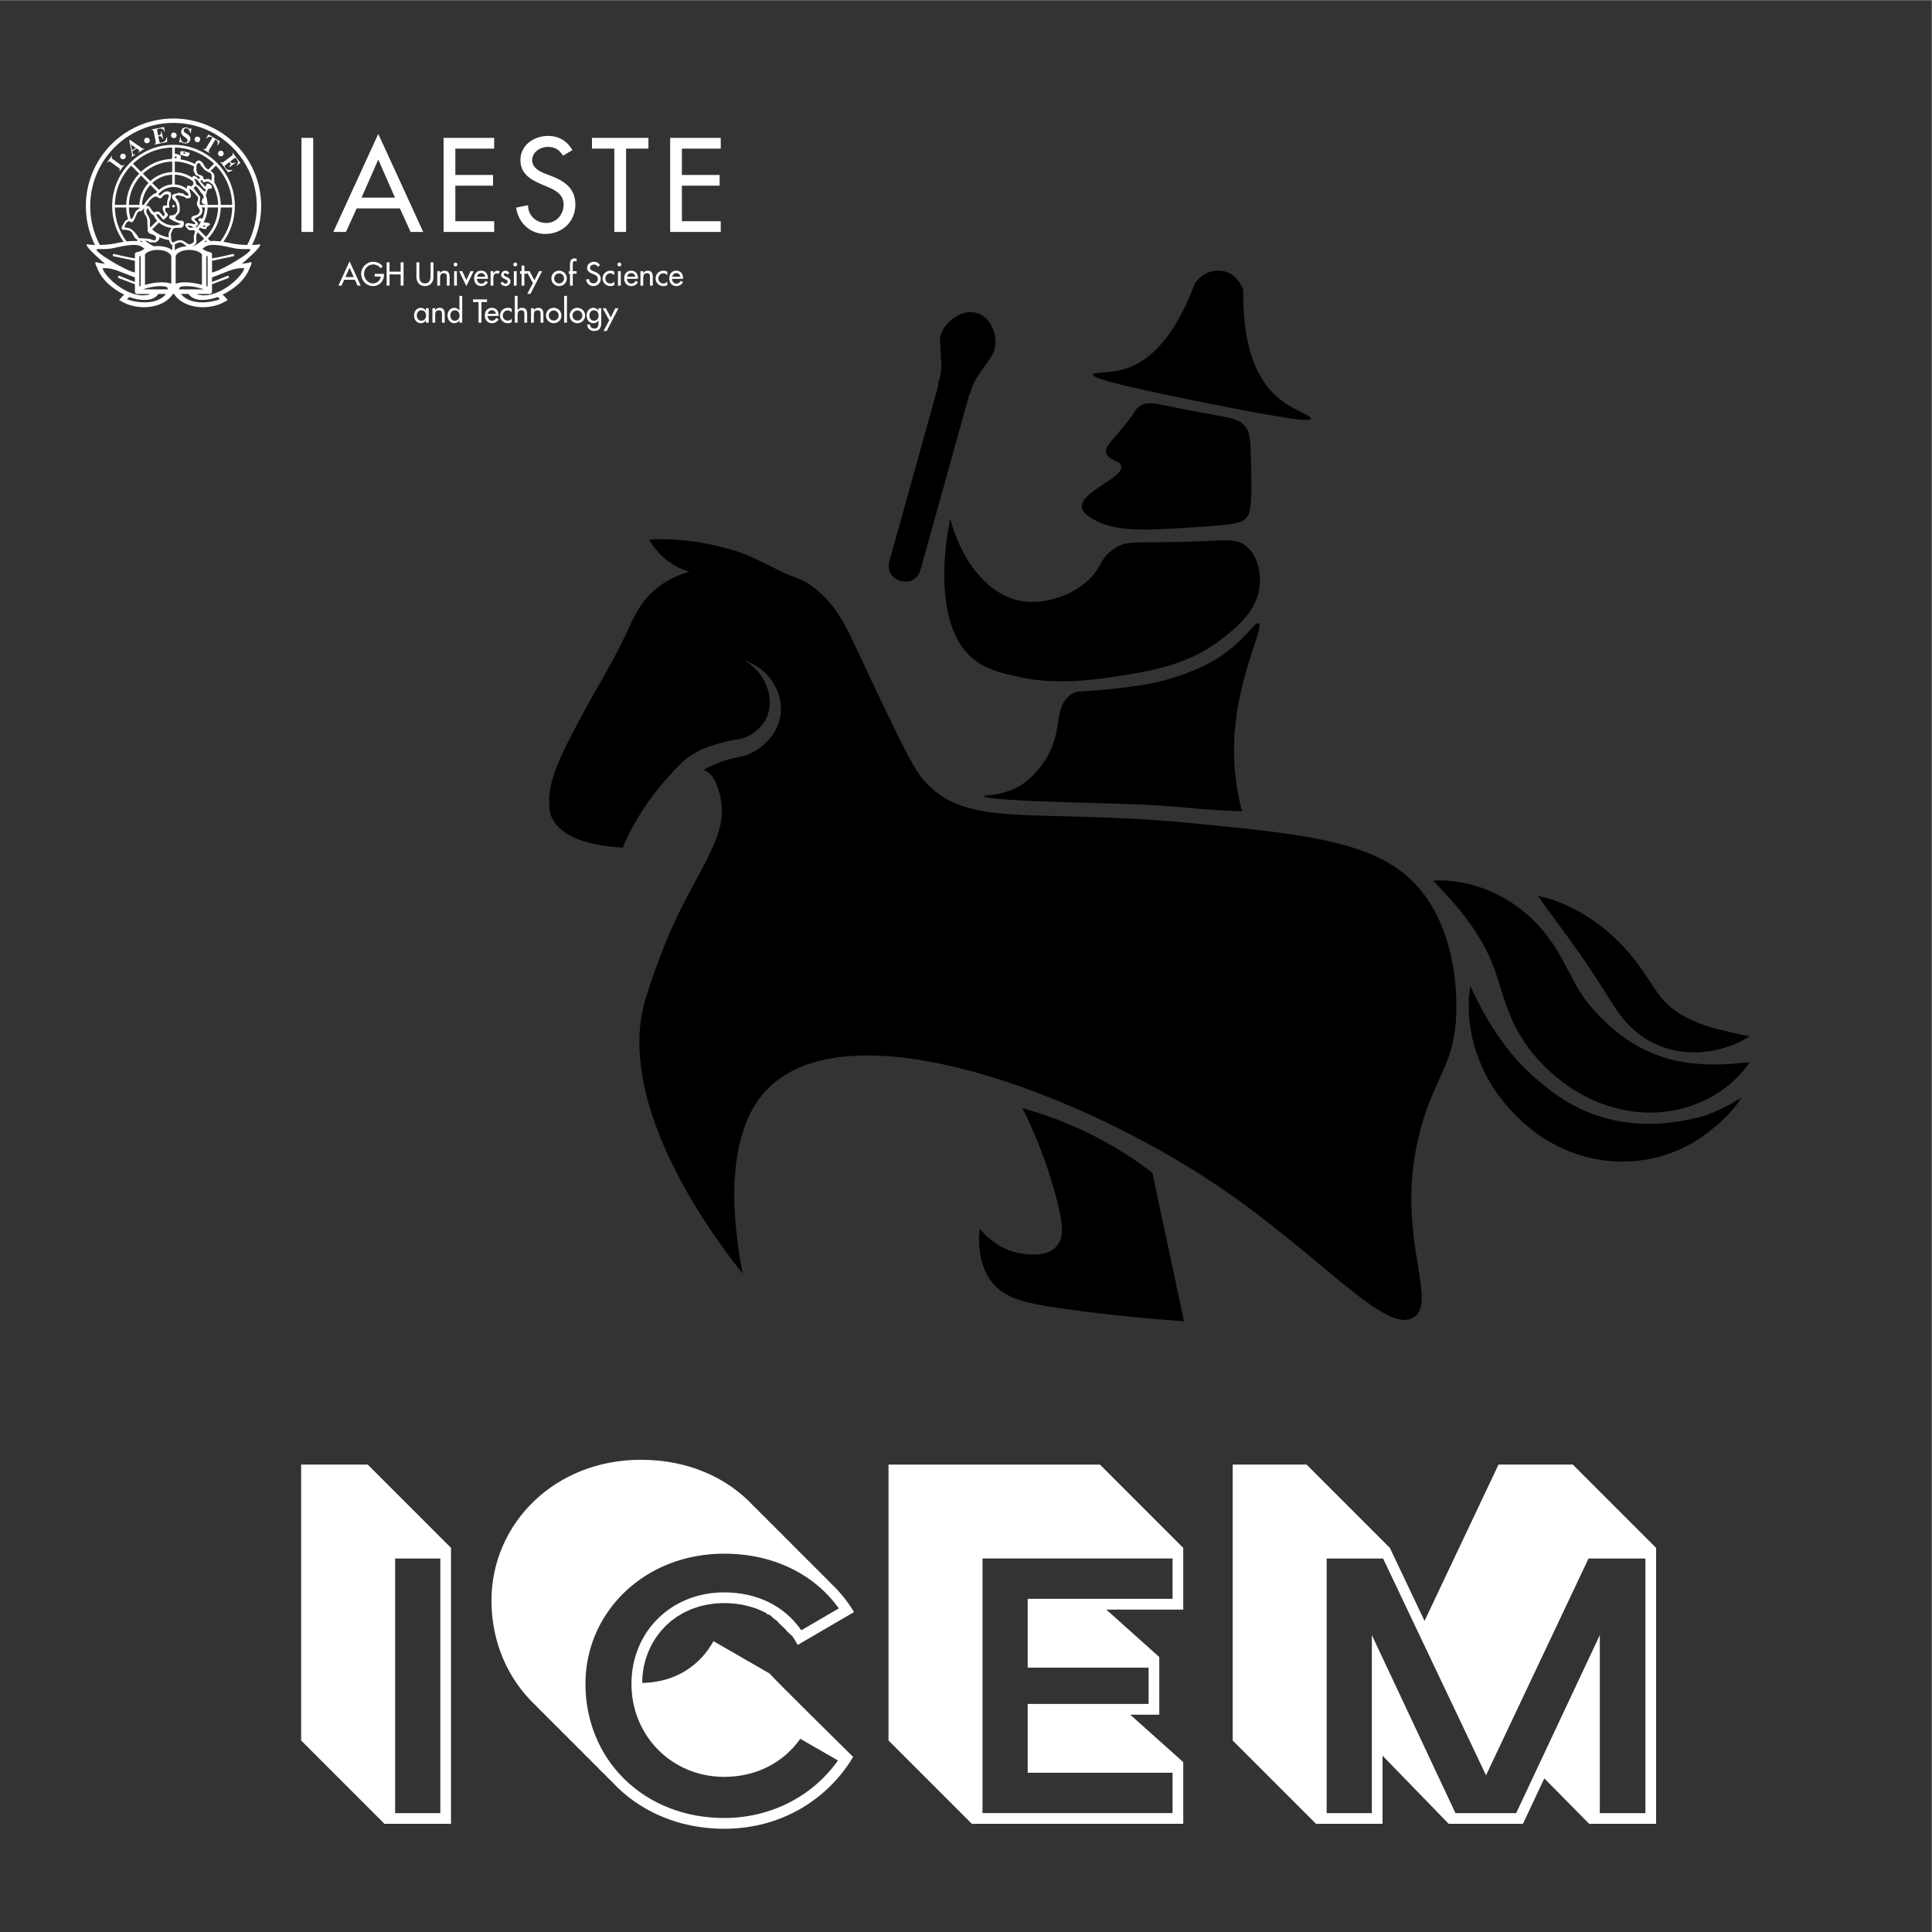 <?xml version="1.0" encoding="UTF-8" standalone="no"?>
<!-- Created with Inkscape (http://www.inkscape.org/) -->

<svg
   version="1.1"
   id="svg2"
   width="1440"
   height="1440"
   viewBox="0 0 1440 1440"
   sodipodi:docname="wlepa12.ai"
   xmlns:inkscape="http://www.inkscape.org/namespaces/inkscape"
   xmlns:sodipodi="http://sodipodi.sourceforge.net/DTD/sodipodi-0.dtd"
   xmlns="http://www.w3.org/2000/svg"
   xmlns:svg="http://www.w3.org/2000/svg">
  <rect x="0" y="0" width="1440" height="1440" fill="#808080" stroke="none"/>
  <defs
     id="defs6">
    <clipPath
       clipPathUnits="userSpaceOnUse"
       id="clipPath18">
      <path
         d="M 0,1080 H 1080 V 0 H 0 Z"
         id="path16" />
    </clipPath>
    <clipPath
       clipPathUnits="userSpaceOnUse"
       id="clipPath174">
      <path
         d="M 48,895.193 H 403 V 1014 H 48 Z"
         id="path172" />
    </clipPath>
    <clipPath
       clipPathUnits="userSpaceOnUse"
       id="clipPath190">
      <path
         d="M 0,1080 H 1080 V 0 H 0 Z"
         id="path188" />
    </clipPath>
    <clipPath
       clipPathUnits="userSpaceOnUse"
       id="clipPath320">
      <path
         d="M 273.416,934.41 H 933.899 V 329.98 H 273.416 Z"
         id="path318" />
    </clipPath>
    <clipPath
       clipPathUnits="userSpaceOnUse"
       id="clipPath324">
      <path
         d="M 271.298,935.66 H 945.304 V 321.469 H 271.298 Z"
         id="path322" />
    </clipPath>
    <mask
       maskUnits="userSpaceOnUse"
       x="0"
       y="0"
       width="1"
       height="1"
       id="mask326">
      <g
         id="g390">
        <g
           clip-path="url(#clipPath320)"
           id="g388">
          <g
             id="g386">
            <g
               id="g328" />
            <g
               id="g384">
              <g
                 clip-path="url(#clipPath324)"
                 id="g382">
                <g
                   transform="translate(759.894,583.399)"
                   id="g332">
                  <path
                     d="m 0,0 c 5.336,0.333 10.624,-0.183 15.861,-1.255 5.253,-1.049 10.41,-2.762 15.416,-4.997 5.002,-2.245 9.827,-5.06 14.359,-8.376 1.115,-0.845 2.241,-1.695 3.343,-2.578 l 3.209,-2.803 c 2.158,-1.864 4.117,-4.002 6.107,-6.124 3.841,-4.363 7.254,-9.18 10.141,-14.022 2.805,-4.825 5.159,-9.499 7.198,-13.632 l 2.951,-5.804 c 0.492,-0.849 0.962,-1.706 1.414,-2.569 0.452,-0.879 0.954,-1.601 1.419,-2.409 l 0.698,-1.183 0.732,-1.11 c 0.503,-0.726 0.921,-1.518 1.472,-2.198 0.53,-0.697 1.021,-1.419 1.523,-2.133 0.507,-0.713 1.114,-1.372 1.657,-2.068 1.019,-1.422 2.341,-2.742 3.517,-4.126 0.269,-0.336 0.632,-0.729 0.994,-1.119 l 1.03,-1.101 c 0.676,-0.711 1.339,-1.393 2.005,-2.056 2.63,-2.697 5.364,-5.144 8.194,-7.431 5.675,-4.573 11.761,-8.288 18.649,-11.2 3.462,-1.357 7.101,-2.561 10.991,-3.525 3.891,-0.869 8.014,-1.507 12.37,-1.85 4.358,-0.352 8.93,-0.381 13.717,-0.169 4.777,0.25 9.727,0.764 15.038,1.406 -2.769,-4.589 -6.359,-8.582 -10.412,-12.156 -4.05,-3.599 -8.649,-6.676 -13.667,-9.189 -5.021,-2.509 -10.472,-4.419 -16.201,-5.666 -5.74,-1.167 -11.722,-1.627 -17.753,-1.373 -12.053,0.59 -24.089,4.371 -34.513,10.34 -5.235,2.962 -10.096,6.483 -14.529,10.322 -1.118,0.952 -2.175,1.955 -3.215,2.929 l -1.517,1.456 c -0.481,0.468 -0.963,0.932 -1.49,1.498 -2.015,2.216 -4.103,4.31 -5.963,6.753 -0.928,1.208 -1.895,2.374 -2.772,3.629 -0.866,1.265 -1.742,2.523 -2.579,3.805 -0.867,1.269 -1.56,2.621 -2.338,3.932 l -1.129,1.982 c -0.359,0.661 -0.671,1.333 -0.999,2.002 -0.63,1.333 -1.34,2.695 -1.886,4.007 -0.57,1.314 -1.123,2.636 -1.653,3.964 l -1.408,3.829 c -0.486,1.286 -0.812,2.45 -1.223,3.68 -1.561,4.792 -2.707,9.087 -3.904,13.018 -1.166,3.891 -2.459,7.489 -3.901,11.172 -0.851,1.76 -1.51,3.675 -2.502,5.456 l -1.36,2.785 c -0.514,0.901 -0.988,1.847 -1.5,2.775 -2.064,3.694 -4.383,7.369 -6.966,11.047 -2.582,3.682 -5.435,7.351 -8.539,11.075 C 6.963,-7.664 3.568,-3.984 0,0"
                     style="fill:#000000;fill-opacity:1;fill-rule:nonzero;stroke:none"
                     id="path330" />
                </g>
                <g
                   transform="translate(817.6,574.581)"
                   id="g336">
                  <path
                     d="m 0,0 c 3.369,-0.679 6.577,-1.707 9.718,-2.903 3.158,-1.177 6.181,-2.612 9.171,-4.15 5.935,-3.127 11.552,-6.891 16.747,-11.192 5.199,-4.296 9.979,-9.118 14.309,-14.326 4.311,-5.189 8.144,-10.902 11.396,-16.136 l 1.196,-1.919 c 0.398,-0.646 0.786,-1.251 1.169,-1.836 0.377,-0.607 0.751,-1.209 1.119,-1.751 0.367,-0.557 0.741,-1.138 1.102,-1.638 1.44,-2.127 2.836,-3.917 4.379,-5.604 1.538,-1.665 3.351,-3.287 5.278,-4.777 1.934,-1.491 4.043,-2.839 6.325,-4.088 4.563,-2.479 9.853,-4.511 15.654,-6.096 2.896,-0.863 5.919,-1.506 9.041,-2.244 1.561,-0.325 3.149,-0.652 4.764,-1.017 1.614,-0.33 3.247,-0.64 4.932,-1.083 -1.432,-0.945 -2.913,-1.769 -4.416,-2.592 -1.52,-0.726 -3.061,-1.479 -4.641,-2.11 -3.166,-1.257 -6.452,-2.293 -9.87,-2.998 -6.808,-1.428 -14.173,-1.69 -21.591,-0.16 -3.706,0.743 -7.404,1.945 -10.95,3.591 -1.764,0.843 -3.504,1.744 -5.173,2.799 -0.83,0.538 -1.669,1.07 -2.492,1.631 l -2.403,1.828 c -3.155,2.534 -5.938,5.517 -8.255,8.456 -2.32,2.96 -4.207,5.855 -5.934,8.595 l -9.412,15.5 c -3.112,4.989 -6.337,9.954 -9.677,14.955 -3.369,4.976 -6.818,10.025 -10.438,15.148 L 5.562,-8.279 C 3.705,-5.62 1.819,-2.918 0,0"
                     style="fill:#000000;fill-opacity:1;fill-rule:nonzero;stroke:none"
                     id="path334" />
                </g>
                <g
                   transform="translate(780.313,522.597)"
                   id="g340">
                  <path
                     d="m 0,0 c 1.945,-4.044 3.802,-7.951 5.744,-11.736 1.005,-1.884 1.945,-3.757 2.989,-5.576 0.993,-1.833 2.032,-3.626 3.103,-5.382 4.219,-7.048 8.806,-13.573 13.839,-19.484 2.504,-2.964 5.132,-5.764 7.845,-8.429 l 2.067,-1.96 2.124,-1.929 c 1.522,-1.367 2.95,-2.634 4.423,-3.847 5.808,-4.877 11.878,-8.992 18.332,-12.246 12.879,-6.491 27.317,-9.502 42.616,-8.607 7.651,0.441 15.522,1.812 23.44,4.038 0.99,0.281 1.994,0.551 2.964,0.897 l 2.858,1.169 c 1.911,0.798 3.778,1.709 5.667,2.639 3.75,1.897 7.447,4.048 11.135,6.402 -2.273,-3.74 -4.986,-7.247 -8.027,-10.505 -1.51,-1.645 -3.138,-3.179 -4.81,-4.691 -0.839,-0.753 -1.704,-1.479 -2.586,-2.186 -0.862,-0.743 -1.718,-1.514 -2.604,-2.249 -7.099,-5.848 -15.437,-10.348 -24.507,-13.258 -9.064,-2.913 -18.905,-4.07 -28.688,-3.329 -9.768,0.738 -19.481,3.424 -28.317,7.748 -8.841,4.307 -16.784,10.223 -23.446,16.965 -1.657,1.683 -3.259,3.417 -4.721,5.095 l -2.288,2.7 c -0.756,0.917 -1.471,1.867 -2.201,2.802 -2.865,3.783 -5.391,7.796 -7.605,11.934 -4.413,8.289 -7.471,17.144 -9.076,26.12 -0.38,2.252 -0.71,4.498 -0.938,6.75 -0.187,2.262 -0.377,4.502 -0.386,6.759 C -1.127,-8.896 -0.846,-4.41 0,0"
                     style="fill:#000000;fill-opacity:1;fill-rule:nonzero;stroke:none"
                     id="path338" />
                </g>
                <g
                   transform="translate(533.865,452.512)"
                   id="g344">
                  <path
                     d="m 0,0 c 12.974,-3.732 28.887,-9.696 45.784,-19.493 9.974,-5.782 18.505,-11.866 25.666,-17.638 5.806,-28.467 11.612,-56.933 17.417,-85.401 -27.148,1.871 -50.429,4.772 -69.064,7.614 -18.601,2.837 -31.822,5.501 -38.96,18.493 -5.012,9.122 -5.1,19.831 -4.427,27.195 2.918,-3.702 8.81,-10.106 17.709,-13.054 1.273,-0.422 19.331,-6.148 25.678,4.351 2.891,4.786 2.429,11.401 -0.886,25.02 C 15.709,-39.733 10.141,-21.242 0,0"
                     style="fill:#000000;fill-opacity:1;fill-rule:nonzero;stroke:none"
                     id="path342" />
                </g>
                <g
                   transform="translate(512.734,631.966)"
                   id="g348">
                  <path
                     d="m 0,0 c 0.002,0.826 7.953,0.153 16.546,4.325 8.438,4.097 13.233,10.797 15.512,14.057 12.523,17.921 5.232,32.001 15.51,40.007 3.615,2.815 4.732,1.312 21.717,3.244 13.76,1.565 28.029,3.284 43.433,9.731 5.431,2.274 12.051,5.045 19.647,10.813 12.446,9.449 16.594,18.339 18.614,17.301 3.836,-1.972 -13.416,-32.972 -13.46,-72.854 -0.017,-14.873 2.363,-27.111 4.439,-35.275 -6.337,0.256 -15.118,0.72 -25.621,1.623 -4.913,0.422 -8.407,0.802 -9.662,0.913 -25.449,2.237 -40.892,1.713 -80.305,3.412 0,0 -26.375,1.137 -26.37,2.703"
                     style="fill:#000000;fill-opacity:1;fill-rule:nonzero;stroke:none"
                     id="path346" />
                </g>
                <g
                   transform="translate(494.121,791.689)"
                   id="g352">
                  <path
                     d="m 0,0 c -0.687,-3.147 -12.868,-61.898 14.478,-82.177 6.98,-5.177 15.568,-7.128 24.467,-9.15 4.964,-1.128 20.983,-4.392 48.828,0 22.702,3.58 43.609,6.878 63.033,23.207 7.593,6.383 18.7,16.005 19.531,30.633 0.128,2.267 0.558,14.288 -7.102,21.35 -5.732,5.284 -11.273,3.43 -35.512,2.785 -26.301,-0.7 -30.406,0.956 -37.286,-3.713 -8.685,-5.894 -6.63,-11.58 -15.981,-19.699 C 65.167,-44.828 51.748,-49.165 40.33,-47.576 22.019,-45.029 6.429,-25.673 0,0"
                     style="fill:#000000;fill-opacity:1;fill-rule:nonzero;stroke:none"
                     id="path350" />
                </g>
                <g
                   transform="translate(585.122,839.265)"
                   id="g356">
                  <path
                     d="m 0,0 c -3.28,-3.914 -5.81,-6.71 -5.171,-9.731 0.934,-4.415 7.538,-4.13 8.273,-7.569 1.447,-6.778 -22.731,-14.778 -21.716,-23.788 0.219,-1.949 1.568,-3.53 4.136,-5.407 11.785,-8.612 27.953,-7.89 50.671,-6.487 29.738,1.836 33.286,2.527 36.194,6.487 2.693,3.666 2.485,13.618 2.068,33.52 C 74.2,-0.791 73.624,2.422 71.353,5.407 67.889,9.959 63.449,10.36 49.637,12.976 21.717,18.263 18.766,20.622 13.443,17.301 10.062,15.191 12.405,14.803 0,0"
                     style="fill:#000000;fill-opacity:1;fill-rule:nonzero;stroke:none"
                     id="path354" />
                </g>
                <g
                   transform="translate(572.621,874.544)"
                   id="g360">
                  <path
                     d="m 0,0 c -0.17,-1.466 5.476,-4.37 61.144,-16.062 50.409,-10.589 58.306,-10.838 58.749,-9.227 0.487,1.774 -8.497,4.249 -16.347,10.541 C 86.181,-0.827 82.429,25.322 82.749,48.575 82.605,49.079 80.18,57.156 72.612,59.346 66.497,61.115 59.673,58.274 55.975,52.229 47.675,29.11 35.238,8.047 16.01,2.825 7.899,0.623 0.194,1.676 0,0"
                     style="fill:#000000;fill-opacity:1;fill-rule:nonzero;stroke:none"
                     id="path358" />
                </g>
                <g
                   transform="translate(469.146,764.504)"
                   id="g364">
                  <path
                     d="M 0,0 27.92,104.884"
                     style="fill:#000000;fill-opacity:1;fill-rule:nonzero;stroke:none"
                     id="path362" />
                </g>
                <g
                   transform="translate(477.899,762.091)"
                   id="g368">
                  <path
                     d="m 0,0 c 8.146,30.599 16.291,61.197 24.437,91.795 1.161,4.363 2.323,8.726 3.484,13.089 3.009,11.303 -14.5,16.125 -17.507,4.826 C 2.268,79.112 -5.877,48.514 -14.023,17.915 -15.185,13.552 -16.346,9.189 -17.507,4.827 -20.516,-6.476 -3.007,-11.298 0,0"
                     style="fill:#000000;fill-opacity:1;fill-rule:nonzero;stroke:none"
                     id="path366" />
                </g>
                <g
                   transform="translate(518.042,888.994)"
                   id="g372">
                  <path
                     d="m 0,0 c -0.604,-2.219 -2.201,-4.638 -5.395,-9.474 -2.613,-3.958 -4.478,-6.048 -6.214,-10.211 -0.957,-2.296 -1.484,-4.283 -1.775,-5.57 -0.516,-0.326 -5.323,-3.25 -10.654,-0.928 -4.185,1.824 -5.864,5.649 -6.214,6.498 0.24,0.64 0.574,1.598 0.887,2.785 1.21,4.581 0.991,8.321 0.888,10.211 -0.479,8.809 -0.719,13.213 -0.478,14.258 1.709,7.409 11.519,16.005 20.136,12.816 C -1.105,17.53 1.811,6.654 0,0"
                     style="fill:#000000;fill-opacity:1;fill-rule:nonzero;stroke:none"
                     id="path370" />
                </g>
                <g
                   transform="translate(518.042,888.994)"
                   id="g376">
                  <path
                     d="m 0,0 c -0.604,-2.219 -2.201,-4.638 -5.395,-9.474 -2.613,-3.958 -4.478,-6.048 -6.214,-10.211 -0.957,-2.296 -1.484,-4.283 -1.775,-5.57 -0.516,-0.326 -5.323,-3.25 -10.654,-0.928 -4.185,1.824 -5.864,5.649 -6.214,6.498 0.24,0.64 0.574,1.598 0.887,2.785 1.21,4.581 0.991,8.321 0.888,10.211 -0.479,8.809 -0.719,13.213 -0.478,14.258 1.709,7.409 11.519,16.005 20.136,12.816 C -1.105,17.53 1.811,6.654 0,0 Z"
                     style="fill:none;stroke:#000000;stroke-width:0.908;stroke-linecap:butt;stroke-linejoin:miter;stroke-miterlimit:10;stroke-dasharray:none;stroke-opacity:1"
                     id="path374" />
                </g>
                <g
                   transform="translate(755.455,574.581)"
                   id="g380">
                  <path
                     d="m 0,0 c -21.135,30.449 -58.578,34.766 -126.952,41.772 -89.66,9.189 -125.11,-3.872 -149.148,25.064 -5.59,6.729 -12.9,22.742 -27.521,54.768 -13.899,30.445 -18.01,44.392 -33.736,56.625 -4.701,3.658 -6.061,3.643 -11.911,6.126 -6.212,2.638 -11.312,5.783 -19.161,9.655 -8.237,4.063 -14.976,5.797 -21.307,7.426 -8.509,2.19 -21.246,4.47 -37.286,3.713 1.837,-3.429 5.609,-9.326 12.428,-13.924 3.61,-2.433 7.063,-3.822 9.766,-4.641 -4.591,-1.321 -11.274,-3.891 -17.755,-9.283 -9.494,-7.897 -13.068,-17.283 -17.756,-27.848 -6.521,-14.696 -14.861,-28.431 -22.195,-42.701 -13.919,-27.084 -21.623,-42.635 -18.996,-58.387 0.215,-1.283 0.626,-2.518 1.24,-3.807 1.936,-4.062 8.93,-15.064 38.842,-16.696 2.126,5.865 6.45,14.667 12.206,23.658 5.492,8.577 10.151,13.99 13.317,17.637 5.233,6.029 7.942,9.103 12.428,12.067 5.895,3.894 11.599,5.556 16.425,6.963 9.09,2.648 11.24,1.516 15.98,4.641 1.967,1.297 6.427,4.325 8.878,10.211 3.671,8.818 0.035,17.332 -0.889,19.494 -3.322,7.779 -9.23,11.652 -11.541,12.995 2.82,-0.948 8.888,-3.459 13.761,-9.746 2.079,-2.682 7.566,-10.729 6.215,-21.351 -0.863,-6.776 -4.089,-11.303 -5.327,-12.995 -0.643,-0.879 -6.502,-8.678 -15.98,-11.14 -2.657,-0.69 -5.635,-0.971 -10.653,-2.785 -2.501,-0.904 -4.515,-1.829 -5.336,-2.216 -2.089,-0.982 -3.815,-1.936 -5.258,-2.788 0.129,-0.032 0.258,-0.061 0.384,-0.101 5.887,-1.874 8.018,-11.151 8.878,-14.853 5.158,-22.204 -10.561,-38.965 -26.634,-76.118 0,0 -7.485,-17.344 -14.204,-39.916 -18.675,-62.74 41.285,-143.129 53.267,-158.735 -13.553,73.17 6.102,98.873 15.092,107.679 46.027,45.086 169.051,-3.477 244.14,-55.696 58.151,-40.44 94.461,-87.879 110.085,-77.048 14.36,9.956 -13.406,52.046 5.326,114.179 7.413,24.589 15.695,31.374 17.756,55.696 C 17.14,-69.196 20.091,-28.944 0,0"
                     style="fill:#000000;fill-opacity:1;fill-rule:nonzero;stroke:none"
                     id="path378" />
                </g>
              </g>
            </g>
          </g>
        </g>
      </g>
    </mask>
    <clipPath
       clipPathUnits="userSpaceOnUse"
       id="clipPath398">
      <path
         d="M 258.012,927.94 H 996.321 V 325.543 H 258.012 Z"
         id="path396" />
    </clipPath>
    <linearGradient
       x1="0"
       y1="0"
       x2="1"
       y2="0"
       gradientUnits="userSpaceOnUse"
       gradientTransform="matrix(533.347,-530.552,-530.552,-533.347,361.205,891.309)"
       spreadMethod="pad"
       id="linearGradient408">
      <stop
         style="stop-opacity:1;stop-color:#ffaa01"
         offset="0"
         id="stop404" />
      <stop
         style="stop-opacity:1;stop-color:#7c0447"
         offset="1"
         id="stop406" />
    </linearGradient>
  </defs>
  <sodipodi:namedview
     id="namedview4"
     pagecolor="#ffffff"
     bordercolor="#000000"
     borderopacity="0.25"
     inkscape:showpageshadow="2"
     inkscape:pageopacity="0.0"
     inkscape:pagecheckerboard="0"
     inkscape:deskcolor="#d1d1d1" />
  <g
     id="g8"
     inkscape:groupmode="layer"
     inkscape:label="wlepa12"
     transform="matrix(1.333,0,0,-1.333,0,1440)">
    <path
       d="M 0,0 H 1080 V 1080 H 0 Z"
       style="fill:#333333;fill-opacity:1;fill-rule:nonzero;stroke:none"
       id="path10" />
    <g
       id="g12">
      <g
         id="g14"
         clip-path="url(#clipPath18)">
        <path
           d="M 1154,1167 H -175 V -79 H 1154 Z M 1153,-78 H -174 v 1244 h 1327 z"
           style="fill:#000000;fill-opacity:1;fill-rule:nonzero;stroke:none"
           id="path20" />
        <g
           id="g22"
           transform="translate(404.875,86.744)">
          <path
             d="M 0,0 C 17.75,0 32.977,7.686 42.605,21.288 L 63.69,9.165 C 49.276,-11.079 25.899,-22.999 0,-22.999 c -21.665,0 -41.445,7.715 -55.686,21.693 -14.095,13.806 -21.839,32.745 -21.839,53.337 0,19.404 7.744,37.588 21.81,51.161 14.444,13.922 34.224,21.608 55.715,21.608 27.06,0 50.117,-11.079 64.154,-30.599 L 43.156,81.962 C 33.846,95.535 18.446,103.163 0,103.163 -29.525,103.163 -51.799,81.179 -51.799,52.031 -51.829,22.854 -29.061,0 0,0 m -45.564,57.106 c 0.029,0.407 0.116,0.813 0.174,1.219 0.145,1.102 0.29,2.204 0.493,3.278 0.087,0.376 0.203,0.753 0.29,1.16 0.232,1.072 0.493,2.145 0.813,3.189 0.115,0.378 0.26,0.726 0.377,1.073 0.348,1.044 0.695,2.06 1.102,3.046 0.145,0.348 0.318,0.696 0.493,1.044 0.435,0.987 0.87,1.944 1.363,2.871 0.174,0.348 0.406,0.667 0.609,1.016 0.522,0.898 1.015,1.798 1.595,2.668 0.232,0.348 0.493,0.667 0.754,1.015 0.58,0.812 1.16,1.624 1.798,2.407 0.29,0.348 0.609,0.667 0.928,1.015 0.638,0.725 1.276,1.451 1.943,2.147 0.349,0.348 0.755,0.667 1.103,1.015 0.667,0.637 1.363,1.276 2.059,1.856 0.406,0.348 0.87,0.638 1.305,0.957 0.696,0.522 1.421,1.073 2.146,1.566 0.493,0.319 1.044,0.609 1.567,0.928 0.724,0.435 1.421,0.87 2.174,1.277 0.61,0.318 1.219,0.58 1.857,0.84 0.725,0.348 1.421,0.697 2.175,1.016 0.696,0.261 1.421,0.492 2.117,0.725 0.725,0.26 1.421,0.522 2.146,0.754 0.784,0.232 1.625,0.406 2.466,0.58 0.696,0.145 1.363,0.347 2.059,0.493 0.986,0.174 2.001,0.29 2.987,0.434 0.58,0.088 1.16,0.203 1.74,0.233 1.625,0.145 3.249,0.232 4.96,0.232 1.16,0 2.32,-0.029 3.451,-0.116 0.494,-0.029 0.986,-0.087 1.479,-0.116 0.609,-0.058 1.248,-0.087 1.828,-0.174 0.638,-0.087 1.276,-0.174 1.914,-0.29 0.406,-0.059 0.841,-0.116 1.247,-0.203 0.725,-0.146 1.45,-0.29 2.175,-0.464 0.29,-0.059 0.551,-0.116 0.841,-0.203 0.784,-0.203 1.567,-0.406 2.349,-0.639 0.175,-0.058 0.349,-0.087 0.522,-0.144 0.842,-0.261 1.654,-0.551 2.466,-0.841 0.087,-0.03 0.203,-0.059 0.29,-0.116 0.841,-0.32 1.682,-0.667 2.494,-1.044 0.029,-0.03 0.058,-0.03 0.116,-0.059 0.841,-0.405 1.682,-0.812 2.494,-1.247 0.145,-0.261 0.319,-0.522 0.465,-0.812 l 0.464,0.261 c 0.58,-0.319 1.16,-0.667 1.74,-1.015 0.725,-1.131 3.277,-2.755 3.277,-2.755 1.102,-1.567 4.234,-4.235 4.234,-4.235 1.044,-1.479 3.829,-3.886 4.177,-4.177 0.029,-0.057 0.087,-0.115 0.145,-0.173 1.073,-1.537 2.059,-3.161 2.929,-4.843 l 31.526,18.388 c -0.899,1.507 -1.856,2.987 -2.871,4.437 -0.261,0.377 -0.551,0.725 -0.812,1.102 -0.754,1.073 -1.537,2.117 -2.378,3.132 -0.319,0.377 -0.667,0.754 -0.987,1.161 -0.812,0.985 -1.652,1.942 -2.522,2.871 -0.349,0.377 -0.726,0.724 -1.074,1.101 -0.87,0.9 -1.769,1.799 -2.697,2.669 -0.116,0.116 -0.232,0.232 -0.348,0.348 -1.363,1.479 -2.755,2.871 -4.234,4.234 -1.363,1.48 -2.756,2.871 -4.235,4.235 -1.363,1.479 -2.755,2.872 -4.234,4.234 -1.364,1.45 -2.756,2.872 -4.235,4.234 -1.363,1.451 -2.755,2.872 -4.234,4.236 -1.363,1.478 -2.755,2.871 -4.234,4.234 -1.364,1.479 -2.756,2.871 -4.235,4.234 -1.363,1.479 -2.755,2.872 -4.234,4.235 -1.363,1.45 -2.755,2.871 -4.234,4.234 -1.364,1.45 -2.756,2.871 -4.235,4.235 -14.763,15.98 -36.689,25.986 -63.198,25.986 -48.318,0 -83.499,-35.848 -83.499,-78.743 0,-23.521 9.368,-44.317 25.058,-58.963 1.364,-1.479 2.785,-2.871 4.235,-4.235 1.334,-1.478 2.784,-2.871 4.234,-4.234 1.335,-1.479 2.785,-2.871 4.235,-4.234 1.363,-1.48 2.784,-2.871 4.234,-4.235 1.334,-1.479 2.785,-2.871 4.235,-4.234 1.363,-1.48 2.784,-2.871 4.234,-4.234 1.363,-1.48 2.784,-2.871 4.235,-4.235 1.362,-1.479 2.784,-2.871 4.234,-4.234 1.334,-1.48 2.755,-2.872 4.234,-4.235 1.334,-1.479 2.785,-2.872 4.235,-4.235 0.928,-1.015 1.885,-2.001 2.871,-2.986 h 0.029 c 0.957,-0.929 1.943,-1.857 2.958,-2.727 0.232,-0.203 0.493,-0.406 0.754,-0.638 0.783,-0.667 1.566,-1.334 2.35,-1.972 0.348,-0.29 0.695,-0.523 1.044,-0.813 0.725,-0.55 1.45,-1.101 2.204,-1.624 0.406,-0.29 0.812,-0.58 1.247,-0.84 0.696,-0.494 1.421,-0.957 2.146,-1.421 0.464,-0.29 0.899,-0.58 1.364,-0.842 0.695,-0.435 1.42,-0.87 2.145,-1.276 0.494,-0.29 0.987,-0.551 1.48,-0.812 0.725,-0.377 1.421,-0.783 2.146,-1.131 0.522,-0.261 1.044,-0.522 1.566,-0.754 0.725,-0.348 1.45,-0.696 2.204,-1.015 0.551,-0.232 1.103,-0.464 1.653,-0.697 0.755,-0.318 1.48,-0.608 2.234,-0.898 0.58,-0.233 1.131,-0.436 1.711,-0.639 0.754,-0.261 1.508,-0.521 2.291,-0.783 0.58,-0.202 1.189,-0.377 1.769,-0.58 0.783,-0.232 1.567,-0.464 2.349,-0.667 0.61,-0.174 1.219,-0.318 1.827,-0.464 0.813,-0.203 1.625,-0.377 2.437,-0.551 0.609,-0.145 1.218,-0.26 1.856,-0.406 0.841,-0.174 1.682,-0.319 2.523,-0.435 0.609,-0.116 1.219,-0.203 1.828,-0.29 0.898,-0.145 1.798,-0.232 2.697,-0.348 0.58,-0.058 1.16,-0.145 1.769,-0.203 1.015,-0.087 2.03,-0.174 3.074,-0.232 0.493,-0.029 0.986,-0.087 1.48,-0.116 1.537,-0.058 3.074,-0.116 4.64,-0.116 8.179,0 15.894,1.073 23.115,3.016 3.597,0.987 7.077,2.175 10.441,3.597 3.365,1.421 6.555,3.016 9.6,4.785 1.538,0.9 3.017,1.827 4.467,2.814 2.9,1.971 5.656,4.089 8.266,6.381 6.496,5.712 11.949,12.326 16.299,19.576 0,0 -46.839,46.144 -46.578,46.579 L -5.945,75.872 c -7.368,-13.429 -21.173,-23.087 -39.85,-23.348 0,0.407 0.057,0.784 0.057,1.19 0.03,1.188 0.058,2.291 0.175,3.392"
             style="fill:#ffffff;fill-opacity:1;fill-rule:nonzero;stroke:none"
             id="path24" />
        </g>
        <path
           d="M 220.938,208.817 H 246.2 V 66.47 h -25.262 z m -52.553,52.554 V 107.075 l 46.578,-46.579 h 37.211 v 154.296 l -46.578,46.579 z"
           style="fill:#ffffff;fill-opacity:1;fill-rule:nonzero;stroke:none"
           id="path26" />
        <g
           id="g28"
           transform="translate(655.635,186.282)">
          <path
             d="m 0,0 h -75.031 -5.975 v -5.975 -26.538 -5.974 h 5.975 61.632 V -58.76 h -61.632 -5.975 v -5.974 -26.538 -5.975 H -75.031 0 l -0.006,-22.535 H -106.268 V 22.564 L 0,22.564 Z M -158.821,75.089 V -79.207 l 46.579,-46.579 H 5.975 v 34.484 l -29.642,26.538 h 16.242 v 32.223 L -37.066,-6.004 H 5.975 V 28.48 l -46.579,46.58 h -118.217 z"
             style="fill:#ffffff;fill-opacity:1;fill-rule:nonzero;stroke:none"
             id="path30" />
        </g>
        <g
           id="g32"
           transform="translate(920.025,208.817)">
          <path
             d="m 0,0 v -142.347 h -25.493 v 72.769 26.769 l -11.399,-24.246 -35.383,-75.292 h -33.934 l -35.354,75.292 -11.399,24.246 v -26.769 -72.769 h -25.262 V 0 h 31.556 l 52.147,-109.805 5.395,-11.398 5.395,11.398 L -31.816,0 Z m -82.137,52.554 -41.358,-87.415 -19.402,40.836 -46.58,46.579 h -41.299 v -154.296 l 46.578,-46.579 h 37.211 v 38.11 l 36.979,-38.11 h 41.532 l 11.95,25.407 25.058,-25.407 H 5.975 V 5.975 l -46.579,46.579 z"
             style="fill:#ffffff;fill-opacity:1;fill-rule:nonzero;stroke:none"
             id="path34" />
        </g>
        <g
           id="g36"
           transform="translate(195.456,930.604)">
          <path
             d="m 0,0 -2.317,-5.273 h 4.633 z m -2.991,-6.759 -1.487,-3.269 H -6.224 L 0,3.562 6.223,-10.028 H 4.478 l -1.487,3.269 z"
             style="fill:#ffffff;fill-opacity:1;fill-rule:nonzero;stroke:none"
             id="path38" />
        </g>
        <g
           id="g40"
           transform="translate(214.683,927.146)">
          <path
             d="m 0,0 v -0.519 c 0,-3.578 -2.525,-6.327 -6.172,-6.327 -3.648,0 -6.587,3.146 -6.587,6.76 0,3.751 3.008,6.829 6.76,6.829 2.023,0 4.028,-0.917 5.307,-2.525 L -1.833,3.129 c -0.934,1.28 -2.506,2.127 -4.097,2.127 -2.922,0 -5.204,-2.369 -5.204,-5.291 0,-2.731 2.248,-5.325 5.065,-5.325 2.024,0 4.202,1.747 4.271,3.873 H -5.169 V 0 Z"
             style="fill:#ffffff;fill-opacity:1;fill-rule:nonzero;stroke:none"
             id="path42" />
        </g>
        <g
           id="g44"
           transform="translate(224.021,928.357)">
          <path
             d="M 0,0 V 5.256 H 1.625 V -7.78 H 0 v 6.258 H -6.207 V -7.78 H -7.832 V 5.256 h 1.625 V 0 Z"
             style="fill:#ffffff;fill-opacity:1;fill-rule:nonzero;stroke:none"
             id="path46" />
        </g>
        <g
           id="g48"
           transform="translate(234.466,933.612)">
          <path
             d="m 0,0 v -7.694 c 0,-2.126 0.639,-4.097 3.146,-4.097 2.507,0 3.147,1.971 3.147,4.097 V 0 h 1.625 v -8.247 c 0,-2.87 -1.781,-5.065 -4.772,-5.065 -2.99,0 -4.771,2.195 -4.771,5.065 l 0,8.247 z"
             style="fill:#ffffff;fill-opacity:1;fill-rule:nonzero;stroke:none"
             id="path50" />
        </g>
        <g
           id="g52"
           transform="translate(246.051,927.578)">
          <path
             d="m 0,0 h 0.035 c 0.484,0.865 1.452,1.331 2.438,1.331 2.281,0 2.869,-1.538 2.869,-3.51 V -7.002 H 3.787 v 4.633 c 0,1.383 -0.19,2.317 -1.781,2.317 C 0,-0.052 0,-1.816 0,-3.285 v -3.717 h -1.555 v 8.091 l 1.555,0 z"
             style="fill:#ffffff;fill-opacity:1;fill-rule:nonzero;stroke:none"
             id="path54" />
        </g>
        <path
           d="m 255.475,920.576 h -1.555 v 8.092 h 1.555 z m 0.294,11.791 c 0,-0.587 -0.484,-1.054 -1.072,-1.054 -0.588,0 -1.072,0.467 -1.072,1.054 0,0.605 0.484,1.09 1.072,1.09 0.588,0 1.072,-0.485 1.072,-1.09"
           style="fill:#ffffff;fill-opacity:1;fill-rule:nonzero;stroke:none"
           id="path56" />
        <g
           id="g58"
           transform="translate(260.766,923.62)">
          <path
             d="M 0,0 2.334,5.048 H 4.08 L 0,-3.319 -4.063,5.048 h 1.747 z"
             style="fill:#ffffff;fill-opacity:1;fill-rule:nonzero;stroke:none"
             id="path60" />
        </g>
        <g
           id="g62"
           transform="translate(271.279,925.538)">
          <path
             d="M 0,0 C -0.19,1.21 -0.986,2.023 -2.23,2.023 -3.44,2.023 -4.339,1.159 -4.53,0 Z m -4.616,-1.175 c 0.017,-1.383 0.951,-2.68 2.438,-2.68 1.192,0 1.832,0.605 2.42,1.573 l 1.314,-0.743 c -0.761,-1.401 -2.178,-2.213 -3.751,-2.213 -2.473,0 -3.977,1.867 -3.977,4.253 0,2.489 1.331,4.357 3.942,4.357 2.576,0 3.786,-1.902 3.786,-4.305 v -0.242 z"
             style="fill:#ffffff;fill-opacity:1;fill-rule:nonzero;stroke:none"
             id="path64" />
        </g>
        <g
           id="g66"
           transform="translate(275.862,927.354)">
          <path
             d="m 0,0 h 0.052 c 0.38,0.951 1.176,1.556 2.213,1.556 0.449,0 0.899,-0.155 1.279,-0.397 L 2.835,-0.259 C 2.558,-0.017 2.248,0.069 1.885,0.069 0.208,0.069 0,-1.487 0,-2.8 V -6.778 H -1.556 V 1.314 H 0 Z"
             style="fill:#ffffff;fill-opacity:1;fill-rule:nonzero;stroke:none"
             id="path68" />
        </g>
        <g
           id="g70"
           transform="translate(283.557,926.818)">
          <path
             d="m 0,0 c -0.19,0.398 -0.588,0.709 -1.037,0.709 -0.433,0 -0.848,-0.346 -0.848,-0.795 0,-0.709 0.934,-1.021 1.885,-1.453 0.951,-0.431 1.867,-1.019 1.867,-2.299 0,-1.539 -1.279,-2.679 -2.783,-2.679 -1.176,0 -2.369,0.673 -2.801,1.814 l 1.331,0.606 c 0.328,-0.606 0.726,-1.038 1.47,-1.038 0.657,0 1.227,0.45 1.227,1.141 0,0.433 -0.207,0.64 -0.57,0.882 l -1.522,0.813 c -0.899,0.483 -1.555,0.933 -1.555,2.04 0,1.314 1.071,2.351 2.385,2.351 0.986,0 1.781,-0.536 2.212,-1.418 z"
             style="fill:#ffffff;fill-opacity:1;fill-rule:nonzero;stroke:none"
             id="path72" />
        </g>
        <path
           d="m 288.882,920.576 h -1.556 v 8.092 h 1.556 z m 0.294,11.791 c 0,-0.587 -0.484,-1.054 -1.072,-1.054 -0.588,0 -1.072,0.467 -1.072,1.054 0,0.605 0.484,1.09 1.072,1.09 0.588,0 1.072,-0.485 1.072,-1.09"
           style="fill:#ffffff;fill-opacity:1;fill-rule:nonzero;stroke:none"
           id="path74" />
        <g
           id="g76"
           transform="translate(293.188,920.576)">
          <path
             d="m 0,0 h -1.556 v 6.639 h -0.847 v 1.453 h 0.847 v 3.094 H 0 V 8.092 H 1.522 V 6.639 H 0 Z"
             style="fill:#ffffff;fill-opacity:1;fill-rule:nonzero;stroke:none"
             id="path78" />
        </g>
        <g
           id="g80"
           transform="translate(294.295,928.668)">
          <path
             d="M 0,0 H 1.816 L 4.547,-5.135 7.089,0 H 8.834 L 2.282,-12.724 H 0.519 L 3.7,-6.708 Z"
             style="fill:#ffffff;fill-opacity:1;fill-rule:nonzero;stroke:none"
             id="path82" />
        </g>
        <g
           id="g84"
           transform="translate(309.857,924.605)">
          <path
             d="m 0,0 c 0,-1.522 1.227,-2.819 2.766,-2.819 1.539,0 2.766,1.297 2.766,2.819 0,1.538 -1.227,2.818 -2.766,2.818 C 1.227,2.818 0,1.538 0,0 m 7.088,0 c 0,-2.438 -1.902,-4.305 -4.322,-4.305 -2.42,0 -4.322,1.867 -4.322,4.305 0,2.437 1.902,4.305 4.322,4.305 2.42,0 4.322,-1.868 4.322,-4.305"
             style="fill:#ffffff;fill-opacity:1;fill-rule:nonzero;stroke:none"
             id="path86" />
        </g>
        <g
           id="g88"
           transform="translate(322.41,934.01)">
          <path
             d="m 0,0 c -0.311,0.138 -0.709,0.328 -1.038,0.328 -1.106,0 -1.106,-1.4 -1.106,-2.195 V -5.342 H 0 v -1.452 h -2.144 v -6.64 H -3.7 v 6.64 h -0.709 v 1.452 H -3.7 V -1.4 c 0,1.763 0.605,3.181 2.611,3.181 0.38,0 0.743,-0.069 1.089,-0.208 z"
             style="fill:#ffffff;fill-opacity:1;fill-rule:nonzero;stroke:none"
             id="path90" />
        </g>
        <g
           id="g92"
           transform="translate(334.185,931.14)">
          <path
             d="m 0,0 c -0.484,0.813 -1.107,1.228 -2.091,1.228 -1.038,0 -2.179,-0.709 -2.179,-1.851 0,-1.02 1.003,-1.555 1.815,-1.866 l 0.933,-0.363 c 1.851,-0.727 3.234,-1.747 3.234,-3.925 0,-2.369 -1.833,-4.062 -4.167,-4.062 -2.109,0 -3.752,1.555 -4.028,3.647 l 1.642,0.346 c -0.017,-1.435 1.124,-2.473 2.525,-2.473 1.4,0 2.402,1.176 2.402,2.542 0,1.4 -1.123,2.005 -2.247,2.472 l -0.899,0.381 c -1.487,0.639 -2.836,1.487 -2.836,3.301 0,2.11 1.868,3.372 3.839,3.372 1.452,0 2.645,-0.709 3.354,-1.971 z"
             style="fill:#ffffff;fill-opacity:1;fill-rule:nonzero;stroke:none"
             id="path94" />
        </g>
        <g
           id="g96"
           transform="translate(343.488,926.368)">
          <path
             d="m 0,0 c -0.622,0.709 -1.383,1.089 -2.317,1.089 -1.521,0 -2.697,-1.348 -2.697,-2.835 0,-1.66 1.159,-2.87 2.801,-2.87 0.899,0 1.625,0.415 2.213,1.072 v -1.989 c -0.709,-0.379 -1.418,-0.535 -2.231,-0.535 -2.385,0 -4.339,1.832 -4.339,4.253 0,2.507 1.937,4.357 4.426,4.357 0.726,0 1.522,-0.173 2.144,-0.536 z"
             style="fill:#ffffff;fill-opacity:1;fill-rule:nonzero;stroke:none"
             id="path98" />
        </g>
        <path
           d="m 347.103,920.576 h -1.556 v 8.092 h 1.556 z m 0.294,11.791 c 0,-0.587 -0.484,-1.054 -1.072,-1.054 -0.588,0 -1.072,0.467 -1.072,1.054 0,0.605 0.484,1.09 1.072,1.09 0.588,0 1.072,-0.485 1.072,-1.09"
           style="fill:#ffffff;fill-opacity:1;fill-rule:nonzero;stroke:none"
           id="path100" />
        <g
           id="g102"
           transform="translate(355.177,925.538)">
          <path
             d="M 0,0 C -0.19,1.21 -0.986,2.023 -2.231,2.023 -3.44,2.023 -4.339,1.159 -4.53,0 Z m -4.616,-1.175 c 0.017,-1.383 0.951,-2.68 2.437,-2.68 1.193,0 1.833,0.605 2.421,1.573 l 1.313,-0.743 c -0.76,-1.401 -2.177,-2.213 -3.751,-2.213 -2.472,0 -3.976,1.867 -3.976,4.253 0,2.489 1.331,4.357 3.941,4.357 2.577,0 3.786,-1.902 3.786,-4.305 v -0.242 z"
             style="fill:#ffffff;fill-opacity:1;fill-rule:nonzero;stroke:none"
             id="path104" />
        </g>
        <g
           id="g106"
           transform="translate(359.657,927.578)">
          <path
             d="m 0,0 h 0.035 c 0.484,0.865 1.451,1.331 2.437,1.331 2.282,0 2.87,-1.538 2.87,-3.51 V -7.002 H 3.786 v 4.633 c 0,1.383 -0.19,2.317 -1.781,2.317 C 0,-0.052 0,-1.816 0,-3.285 v -3.717 h -1.556 v 8.091 l 1.556,0 z"
             style="fill:#ffffff;fill-opacity:1;fill-rule:nonzero;stroke:none"
             id="path108" />
        </g>
        <g
           id="g110"
           transform="translate(373.126,926.368)">
          <path
             d="m 0,0 c -0.622,0.709 -1.383,1.089 -2.317,1.089 -1.522,0 -2.697,-1.348 -2.697,-2.835 0,-1.66 1.158,-2.87 2.801,-2.87 0.899,0 1.625,0.415 2.213,1.072 v -1.989 c -0.709,-0.379 -1.418,-0.535 -2.231,-0.535 -2.385,0 -4.339,1.832 -4.339,4.253 0,2.507 1.937,4.357 4.426,4.357 0.726,0 1.522,-0.173 2.144,-0.536 z"
             style="fill:#ffffff;fill-opacity:1;fill-rule:nonzero;stroke:none"
             id="path112" />
        </g>
        <g
           id="g114"
           transform="translate(380.388,925.538)">
          <path
             d="M 0,0 C -0.19,1.21 -0.986,2.023 -2.231,2.023 -3.44,2.023 -4.339,1.159 -4.53,0 Z m -4.616,-1.175 c 0.017,-1.383 0.951,-2.68 2.438,-2.68 1.192,0 1.832,0.605 2.42,1.573 l 1.314,-0.743 c -0.761,-1.401 -2.178,-2.213 -3.752,-2.213 -2.472,0 -3.976,1.867 -3.976,4.253 0,2.489 1.331,4.357 3.941,4.357 2.577,0 3.787,-1.902 3.787,-4.305 v -0.242 z"
             style="fill:#ffffff;fill-opacity:1;fill-rule:nonzero;stroke:none"
             id="path116" />
        </g>
        <g
           id="g118"
           transform="translate(238.242,903.871)">
          <path
             d="m 0,0 c 0,1.574 -0.95,2.905 -2.628,2.905 -1.608,0 -2.558,-1.401 -2.558,-2.905 0,-1.521 0.916,-2.939 2.558,-2.939 C -0.933,-2.939 0,-1.59 0,0 m 1.47,-4.045 h -1.556 v 1.262 H -0.12 c -0.623,-0.917 -1.591,-1.539 -2.75,-1.539 -2.472,0 -3.872,2.058 -3.872,4.374 0,2.213 1.47,4.236 3.821,4.236 1.193,0 2.161,-0.622 2.801,-1.59 h 0.034 V 4.045 H 1.47 Z"
             style="fill:#ffffff;fill-opacity:1;fill-rule:nonzero;stroke:none"
             id="path120" />
        </g>
        <g
           id="g122"
           transform="translate(243.327,906.828)">
          <path
             d="m 0,0 h 0.035 c 0.484,0.865 1.452,1.331 2.438,1.331 2.281,0 2.869,-1.539 2.869,-3.51 V -7.002 H 3.786 v 4.633 c 0,1.383 -0.19,2.317 -1.78,2.317 C 0,-0.052 0,-1.816 0,-3.285 v -3.717 h -1.555 v 8.091 l 1.555,0 z"
             style="fill:#ffffff;fill-opacity:1;fill-rule:nonzero;stroke:none"
             id="path124" />
        </g>
        <g
           id="g126"
           transform="translate(256.969,903.871)">
          <path
             d="m 0,0 c 0,1.574 -0.951,2.905 -2.628,2.905 -1.608,0 -2.559,-1.401 -2.559,-2.905 0,-1.521 0.917,-2.939 2.559,-2.939 C -0.934,-2.939 0,-1.59 0,0 M -0.086,-2.783 H -0.121 C -0.744,-3.7 -1.728,-4.322 -2.87,-4.322 c -2.49,0 -3.872,2.058 -3.872,4.374 0,2.213 1.469,4.236 3.803,4.236 1.211,0 2.178,-0.622 2.818,-1.59 h 0.035 v 8.263 H 1.47 V -4.045 h -1.556 z"
             style="fill:#ffffff;fill-opacity:1;fill-rule:nonzero;stroke:none"
             id="path128" />
        </g>
        <g
           id="g130"
           transform="translate(269.212,899.826)">
          <path
             d="M 0,0 H -1.625 V 11.549 H -4.72 v 1.487 H 3.095 V 11.549 H 0 Z"
             style="fill:#ffffff;fill-opacity:1;fill-rule:nonzero;stroke:none"
             id="path132" />
        </g>
        <g
           id="g134"
           transform="translate(277.27,904.788)">
          <path
             d="M 0,0 C -0.19,1.21 -0.986,2.023 -2.231,2.023 -3.44,2.023 -4.339,1.159 -4.53,0 Z m -4.616,-1.176 c 0.017,-1.382 0.951,-2.679 2.437,-2.679 1.193,0 1.833,0.605 2.421,1.573 l 1.314,-0.743 c -0.761,-1.401 -2.179,-2.214 -3.752,-2.214 -2.472,0 -3.976,1.868 -3.976,4.253 0,2.49 1.331,4.357 3.941,4.357 2.577,0 3.787,-1.901 3.787,-4.305 v -0.242 z"
             style="fill:#ffffff;fill-opacity:1;fill-rule:nonzero;stroke:none"
             id="path136" />
        </g>
        <g
           id="g138"
           transform="translate(286.14,905.618)">
          <path
             d="m 0,0 c -0.623,0.709 -1.383,1.089 -2.317,1.089 -1.521,0 -2.697,-1.348 -2.697,-2.835 0,-1.66 1.159,-2.87 2.801,-2.87 0.899,0 1.625,0.415 2.213,1.072 v -1.989 c -0.709,-0.38 -1.418,-0.536 -2.231,-0.536 -2.385,0 -4.339,1.833 -4.339,4.253 0,2.508 1.937,4.357 4.426,4.357 0.726,0 1.521,-0.173 2.144,-0.535 z"
             style="fill:#ffffff;fill-opacity:1;fill-rule:nonzero;stroke:none"
             id="path140" />
        </g>
        <g
           id="g142"
           transform="translate(289.409,914.833)">
          <path
             d="m 0,0 v -8.004 h 0.035 c 0.484,0.864 1.451,1.33 2.437,1.33 2.282,0 2.87,-1.538 2.87,-3.509 v -4.824 H 3.786 v 4.634 c 0,1.383 -0.19,2.317 -1.781,2.317 C 0,-8.056 0,-9.82 0,-11.29 v -3.717 H -1.556 V 0 Z"
             style="fill:#ffffff;fill-opacity:1;fill-rule:nonzero;stroke:none"
             id="path144" />
        </g>
        <g
           id="g146"
           transform="translate(298.488,906.828)">
          <path
             d="m 0,0 h 0.035 c 0.483,0.865 1.451,1.331 2.437,1.331 2.282,0 2.869,-1.539 2.869,-3.51 V -7.002 H 3.786 v 4.633 c 0,1.383 -0.19,2.317 -1.781,2.317 C 0,-0.052 0,-1.816 0,-3.285 v -3.717 h -1.556 v 8.091 l 1.556,0 z"
             style="fill:#ffffff;fill-opacity:1;fill-rule:nonzero;stroke:none"
             id="path148" />
        </g>
        <g
           id="g150"
           transform="translate(306.839,903.854)">
          <path
             d="m 0,0 c 0,-1.521 1.227,-2.818 2.766,-2.818 1.539,0 2.766,1.297 2.766,2.818 0,1.539 -1.227,2.819 -2.766,2.819 C 1.227,2.819 0,1.539 0,0 m 7.088,0 c 0,-2.437 -1.902,-4.305 -4.322,-4.305 -2.42,0 -4.322,1.868 -4.322,4.305 0,2.438 1.902,4.305 4.322,4.305 2.42,0 4.322,-1.867 4.322,-4.305"
             style="fill:#ffffff;fill-opacity:1;fill-rule:nonzero;stroke:none"
             id="path152" />
        </g>
        <path
           d="m 317.006,899.826 h -1.555 v 15.007 h 1.555 z"
           style="fill:#ffffff;fill-opacity:1;fill-rule:nonzero;stroke:none"
           id="path154" />
        <g
           id="g156"
           transform="translate(320.084,903.854)">
          <path
             d="m 0,0 c 0,-1.521 1.228,-2.818 2.766,-2.818 1.539,0 2.767,1.297 2.767,2.818 0,1.539 -1.228,2.819 -2.767,2.819 C 1.228,2.819 0,1.539 0,0 m 7.088,0 c 0,-2.437 -1.901,-4.305 -4.322,-4.305 -2.42,0 -4.322,1.868 -4.322,4.305 0,2.438 1.902,4.305 4.322,4.305 2.421,0 4.322,-1.867 4.322,-4.305"
             style="fill:#ffffff;fill-opacity:1;fill-rule:nonzero;stroke:none"
             id="path158" />
        </g>
        <g
           id="g160"
           transform="translate(334.729,903.871)">
          <path
             d="m 0,0 c 0,1.574 -0.951,2.905 -2.628,2.905 -1.608,0 -2.559,-1.401 -2.559,-2.905 0,-1.521 0.917,-2.939 2.559,-2.939 C -0.934,-2.939 0,-1.59 0,0 m 1.469,-3.89 c 0,-2.783 -0.795,-4.789 -3.942,-4.789 -2.247,0 -3.872,1.384 -3.907,3.666 h 1.556 c 0,-1.453 1.003,-2.282 2.42,-2.282 1.92,0 2.318,1.314 2.318,2.973 v 1.539 H -0.121 C -0.744,-3.7 -1.729,-4.322 -2.87,-4.322 c -2.49,0 -3.873,2.058 -3.873,4.374 0,2.213 1.47,4.236 3.803,4.236 1.211,0 2.179,-0.622 2.819,-1.625 h 0.035 v 1.382 h 1.555 z"
             style="fill:#ffffff;fill-opacity:1;fill-rule:nonzero;stroke:none"
             id="path162" />
        </g>
        <g
           id="g164"
           transform="translate(336.961,907.917)">
          <path
             d="M 0,0 H 1.816 L 4.547,-5.134 7.089,0 H 8.834 L 2.283,-12.724 H 0.519 L 3.7,-6.708 Z"
             style="fill:#ffffff;fill-opacity:1;fill-rule:nonzero;stroke:none"
             id="path166" />
        </g>
      </g>
    </g>
    <g
       id="g168">
      <g
         id="g170"
         clip-path="url(#clipPath174)">
        <g
           id="g176"
           transform="translate(97.015,964.253)">
          <path
             d="m 0,0 c 0.405,0 0.733,0.33 0.733,0.733 0,0.406 -0.328,0.73 -0.733,0.73 -0.402,0 -0.734,-0.324 -0.734,-0.73 C -0.734,0.33 -0.402,0 0,0"
             style="fill:#ffffff;fill-opacity:1;fill-rule:evenodd;stroke:none"
             id="path178" />
        </g>
        <g
           id="g180"
           transform="translate(118.546,927.91)">
          <path
             d="M 0,0 0.008,6.606 C 0.068,6.596 0.12,6.56 0.184,6.572 c 0,0 11.251,2.409 11.751,2.507 0.367,0.059 0.465,0.348 0.406,0.635 L 12.302,9.95 c -0.078,0.285 -0.097,0.439 -0.635,0.399 C 11.417,10.333 4.645,8.603 0.008,7.881 L 0.01,10.12 c 0,0.675 -0.538,1.231 -1.215,1.231 -1.539,0.331 -2.83,0.93 -3.699,1.678 l 0.173,-0.155 c -0.175,0.126 -0.371,0.247 -0.579,0.363 0.029,0.038 0.047,0.091 0.081,0.12 2.331,1.984 4.543,3.277 17.011,0.329 3.351,-0.812 7.495,-0.598 9.055,-0.598 C 25.281,12.974 4.666,0.595 0,0 M -3.171,-7.104 V 8.541 c 0,0.44 0.158,0.809 0.349,0.809 0.192,0 0.348,-0.369 0.348,-0.809 V -7.104 c 0,-0.443 -0.156,-0.808 -0.348,-0.808 -0.191,0 -0.349,0.365 -0.349,0.808 m 20.523,9.499 c 1,0.114 0.808,-0.58 -0.154,-1.755 l 0.344,0.25 c -2.195,-3.522 -5.799,-7.05 -10.385,-9.864 -5.549,-3.389 -10.402,-4.333 -14.22,-3.562 -0.611,0 -1.113,0.229 -1.226,0.533 l 7.065,-0.013 c 0.696,0 1.212,0.594 1.212,1.269 l 0.005,4.16 c 3.151,1.213 8.78,3.373 9.13,3.49 0.345,0.134 0.405,0.425 0.309,0.693 L 9.333,-2.171 C 9.237,-1.901 9.2,-1.746 8.661,-1.864 8.451,-1.918 4.041,-3.81 -0.006,-5.282 l 0.003,2.517 c 8.22,3.032 12.222,5.446 17.355,5.16 M 4.133,-15.104 c -9.175,-3.001 -18.013,-1.667 -21.463,3.119 l 4.187,-0.007 c 3.364,-5.022 11.848,-3.412 16.37,-1.702 0.501,-0.461 0.906,-0.945 1.193,-1.427 z m -51.385,0 -0.292,-0.017 c 0.292,0.482 0.697,0.966 1.216,1.427 4.525,-1.715 12.99,-3.32 16.352,1.702 l 4.189,0.007 c -3.456,-4.786 -12.294,-6.12 -21.465,-3.119 m -3.028,6.13 c -4.584,2.814 -8.186,6.342 -10.362,9.864 l 0.346,-0.25 c -0.983,1.175 -1.176,1.869 -0.176,1.755 5.133,0.286 9.131,-2.127 17.353,-5.16 l 0.002,-2.517 c -4.045,1.472 -8.453,3.364 -8.646,3.418 -0.538,0.118 -0.597,-0.037 -0.693,-0.307 l -0.096,-0.233 c -0.096,-0.268 -0.037,-0.559 0.307,-0.693 0.35,-0.117 5.985,-2.276 9.131,-3.489 l 0.003,-4.161 c 0,-0.675 0.538,-1.269 1.213,-1.269 l 7.063,0.013 c -0.115,-0.304 -0.614,-0.533 -1.223,-0.533 -3.817,-0.771 -8.67,0.173 -14.222,3.562 M -39.93,8.541 V -7.104 c 0,-0.443 -0.159,-0.808 -0.35,-0.808 -0.21,0 -0.365,0.365 -0.365,0.808 V 8.541 c 0,0.44 0.155,0.809 0.365,0.809 0.191,0 0.35,-0.369 0.35,-0.809 m -24.009,4.547 c 1.542,0 5.683,-0.214 9.035,0.598 12.467,2.948 14.68,1.655 17.032,-0.329 0.031,-0.026 0.047,-0.077 0.073,-0.111 -0.212,-0.119 -0.413,-0.242 -0.592,-0.372 l 0.191,0.155 c -0.885,-0.748 -2.158,-1.347 -3.717,-1.678 -0.675,0 -1.213,-0.556 -1.213,-1.231 l 0.002,-2.235 c -4.661,0.722 -11.39,2.448 -11.641,2.464 -0.556,0.04 -0.578,-0.114 -0.633,-0.399 l -0.06,-0.236 c -0.058,-0.287 0.06,-0.576 0.406,-0.635 0.499,-0.098 11.77,-2.507 11.77,-2.507 0.06,-0.01 0.105,0.024 0.16,0.03 l 0.005,-6.601 c -4.68,0.602 -25.26,12.973 -20.818,13.087 m 62.958,4.497 -1.325,1.325 c 4.332,4.57 7.037,10.679 7.224,17.432 h 6.37 C 11.13,29.234 8.709,22.702 4.716,17.401 c -1.852,0.224 -3.82,0.335 -5.697,0.184 m -2.368,0.286 0.541,-0.541 c -0.553,-0.106 -1.087,-0.246 -1.603,-0.415 0.364,0.308 0.717,0.629 1.062,0.956 M -18.371,-9.435 c -0.018,0.078 -0.037,0.152 -0.037,0.229 0,0.693 0.557,1.232 1.231,1.232 h -0.231 c 2.64,0.637 6.706,0.369 11.08,-0.886 0.634,-0.172 1.25,-0.365 1.869,-0.575 z m -21.332,27.296 c 0.341,-0.321 0.677,-0.647 1.034,-0.951 -0.467,0.159 -0.973,0.306 -1.566,0.421 z m -5.533,41.897 4.496,-4.497 c -4.336,-4.578 -7.044,-10.694 -7.228,-17.455 h -6.357 c 0.187,8.511 3.606,16.217 9.089,21.952 m 22.971,4.708 c -0.042,-0.227 -0.09,-0.449 -0.17,-0.649 -0.03,-0.13 -0.019,-0.216 -0.019,-0.316 -6.674,-0.23 -12.713,-2.918 -17.244,-7.2 l -4.498,4.497 c 5.729,5.482 13.425,8.901 21.931,9.089 z m 20.156,-6.931 c -1.052,0.655 -2.047,1.441 -2.486,2.797 -1.541,2.544 -3.333,3.061 -4.664,1.117 -0.057,-0.256 -0.14,-0.529 -0.23,-0.808 -2.519,1.289 -5.266,2.189 -8.171,2.615 0.245,0.423 0.203,1.02 0.269,1.678 -0.587,1.332 -2.455,1.108 -3.407,1.548 v 3.405 c 8.509,-0.188 16.211,-3.608 21.945,-9.093 z m -0.35,-19.729 c -0.067,1.929 -0.425,3.855 -1.089,5.711 0.118,0.055 0.234,0.103 0.359,0.185 0.423,3.027 1.234,3.489 2.927,3.123 0.675,1.811 -0.439,2.312 -1.674,2.811 -1.195,0.538 -1.523,-0.749 -1.445,-1.829 -1.227,0.909 -2.163,2.073 -3.131,3.248 l 0.772,0.771 c 0.435,-0.617 0.792,-1.202 1.009,-1.531 3.315,1.542 3.323,-0.395 4.895,-0.838 C 2.137,46.005 3.311,42.04 3.432,37.806 Z M -5.133,26.091 -3.73,26.4 -3.92,25.418 c -0.134,0.326 -1.329,0 -1.213,0.673 M -7.51,24.112 c 0.319,0.345 0.625,0.701 0.915,1.067 0.731,-0.881 2.213,-0.699 3.328,-0.977 0.157,2.372 2.139,1.486 2.139,2.951 -1,0.944 -2.139,0.616 -3.412,0.944 -0.081,-0.137 -0.198,-0.24 -0.331,-0.327 1.461,2.636 2.282,5.579 2.406,8.572 H 3.43 C 3.245,30.003 0.709,24.26 -3.351,19.954 Z m -2.972,-9.433 c -0.127,0.012 -0.255,0.023 -0.384,0.033 1.121,0.447 1.907,1.232 2.226,2.594 -0.447,2.723 -0.127,4.348 0.748,5.108 l 3.5,-3.499 c -1.8,-1.699 -3.848,-3.13 -6.09,-4.236 m -9.832,-5.504 c 0.652,1.966 3.813,3.451 7.607,3.451 3.179,0 5.856,-1.002 7.073,-2.488 V -6.913 c -6.071,1.678 -11.621,1.851 -14.699,0.635 z m -26.032,19.597 c 0.269,-0.251 0.576,-0.521 0.923,-0.635 0.346,-0.118 0.751,-0.059 1.212,0.362 0.752,0.733 1.158,1.87 1.579,2.95 0.427,1.08 0.866,2.12 1.7,2.717 0.173,0 0.386,0.037 0.652,0.078 0.255,0.059 0.561,0.095 0.889,0.132 l 0.808,0.808 0.789,0.812 c -0.579,-1.579 -0.251,-2.622 0.272,-3.545 0.517,-0.947 1.214,-1.751 1.309,-2.927 l 0.155,-3.334 0.155,-3.315 c 0.362,-0.694 0.981,-1.059 1.652,-1.328 0.697,-0.251 1.449,-0.446 2.084,-0.811 0,0 0.191,-0.04 0.387,-0.233 0.21,-0.21 0.42,-0.574 0.479,-1.228 0.059,-0.541 -0.251,-0.91 -0.538,-1.121 -0.31,-0.228 -0.889,-0.154 -0.889,-0.154 -1.423,0.712 -2.559,0.848 -4.006,0.965 -1.444,0.134 -2.602,0.134 -4.198,0.21 -0.503,1.195 -1.465,2.313 -2.294,3.275 -0.811,0.982 -1.811,1.793 -3.065,2.331 l -1.367,0.251 -1.369,0.25 c 0.232,0.675 0.502,1.446 0.907,2.103 0.424,0.634 0.963,1.176 1.774,1.387 m 5.743,7.57 c 0.008,-0.204 0.019,-0.407 0.035,-0.61 -1.106,-0.382 -1.898,-1.252 -2.427,-2.2 -0.675,-1.254 -0.924,-2.622 -1.946,-3.566 -0.183,0.043 -0.368,0.066 -0.553,0.075 -0.59,2.007 -0.935,4.119 -0.999,6.301 z m 5.067,13.714 c -3.005,-3.242 -4.893,-7.523 -5.072,-12.25 h -5.877 c 0.184,6.351 2.724,12.099 6.79,16.41 z m 13.271,11.991 V 56.15 c -4.717,-0.179 -8.986,-2.059 -12.227,-5.054 l -4.162,4.161 c 4.308,4.064 10.049,6.605 16.389,6.79 m 1.331,1.866 c -0.077,0.789 0.79,1.659 1.331,0.52 -0.329,-0.461 -0.793,-0.598 -1.331,-0.52 M -4.595,45.631 c -1.408,1.269 -2.349,2.695 -4.296,3.735 0,0 0.077,1.467 -0.907,2.544 -0.619,0.693 1.06,0.251 1.06,0.251 1.812,-1.656 2.794,-4.064 4.663,-5.472 0,0 0.982,-0.343 0.345,-1.117 -0.459,-0.539 -0.865,0.059 -0.865,0.059 m -2.18,-7.825 c -0.267,1.455 0.312,3.119 0.097,4.646 -1.227,1.18 -2.323,3.29 -3.726,4.707 l 1.196,1.198 c 1.574,-0.639 2.558,-3.748 4.045,-4.723 0.266,-0.667 0.494,-1.344 0.674,-2.029 -0.205,0.024 -0.425,0.017 -0.664,-0.057 -0.271,-0.6 -0.715,-1.622 -0.522,-2.352 0.133,-0.539 1.002,-1.233 1.677,-1.022 0.016,0.034 0.034,0.084 0.051,0.125 0.012,-0.165 0.01,-0.329 0.016,-0.493 z m -4.738,-11.77 1.088,-1.09 c -1.319,0.052 -2.774,0.024 -3.208,1.088 0.597,0.226 1.34,0.131 2.12,0.002 m -24.39,9.96 c 0.461,-0.617 0.769,-1.269 1.135,-1.926 0.363,-0.635 0.812,-1.275 1.523,-1.829 0.196,-0.087 0.361,-0.115 0.522,-0.123 0.525,-1.178 1.218,-2.232 2.044,-3.15 l -3.83,-3.828 c -0.058,0.064 -0.122,0.126 -0.181,0.191 -0.172,1.521 0.285,3.096 -0.155,4.502 -0.194,1 -1.021,2.002 -1.504,3.021 -0.501,1.021 -0.675,2.064 0.446,3.142 m 5.231,9.199 c -0.273,-0.307 -0.536,-0.627 -0.784,-0.967 -0.297,0.039 -0.619,-0.01 -0.981,-0.217 -1.445,-0.906 -2.697,-2.175 -3.834,-3.602 -0.665,-0.835 -1.289,-1.718 -1.892,-2.603 h -0.977 c 0.184,4.258 1.903,8.192 4.662,11.193 z m 8.407,4.05 c -2.674,-0.164 -5.282,-1.182 -7.364,-3.011 l -3.81,3.81 c 2.959,2.73 6.853,4.459 11.174,4.639 z m -14.74,-12.054 c 0,0 0.52,0.735 1.058,1.482 0.52,0.755 1.084,1.541 1.158,1.637 0.077,0.099 0.733,0.829 1.445,1.331 0.694,0.501 1.445,0.771 1.445,0.771 0.735,0.269 1.214,-0.115 1.715,-0.48 0.502,-0.347 1.003,-0.693 1.753,-0.328 0.674,0.232 0.888,1.652 2.161,1.928 0.944,0.189 1.52,0.749 2.272,-0.907 -0.48,-0.638 -0.79,-1.542 -0.963,-2.486 -0.173,-0.925 -0.229,-1.868 -0.173,-2.603 -0.155,-0.169 -0.539,-0.114 -0.925,-0.077 -0.388,0.037 -0.771,0.077 -0.963,-0.092 -0.654,-0.774 -0.717,-1.523 -0.503,-2.238 0.196,-0.712 0.639,-1.406 0.986,-2.08 0.037,-0.926 -0.096,-1.254 -0.25,-1.408 -0.155,-0.173 -0.332,-0.137 -0.406,-0.344 -0.29,0.344 -0.809,1.077 -1.389,1.711 -0.56,0.638 -1.197,1.177 -1.717,1.1 -0.269,0.04 -0.789,-0.075 -1.232,-0.211 -0.464,-0.136 -0.848,-0.273 -0.848,-0.273 -1,0.561 -1.464,1.619 -2.024,2.449 -0.554,0.81 -1.21,1.423 -2.6,1.118 m 12.679,-15.78 c 0.055,-0.581 0.092,-1.176 0.145,-1.766 -3.558,0.535 -6.761,2.126 -9.29,4.452 l 3.835,3.832 c 1.95,-1.704 4.404,-2.761 6.965,-3.018 -0.787,-1.061 -1.372,-2.137 -1.655,-3.5 m 11.213,21.753 c -0.925,-0.598 -2.389,0.191 -3.005,1.117 -1.191,-0.27 -2.139,0.734 -3.197,0 -1.637,-0.403 -3.411,-0.403 -2.95,-2.408 0.195,-1.195 1.062,-1.464 1.869,-2.408 0.734,-1.869 1.447,-3.661 0.772,-5.664 -0.52,-1.213 -2.309,-2.16 -3.718,-1.832 -0.328,-0.465 -0.984,-0.849 -0.465,-1.734 2.409,-1.696 4.953,-2.544 5.804,-2.85 0.341,-0.128 0.438,-0.239 0.449,-0.338 -5.169,-2.044 -11.299,0.286 -13.729,5.462 0.384,0.1 0.85,0.135 1.502,-0.039 l 1.254,-1.482 1.236,-1.464 c 0.578,0.173 0.98,0.538 1.385,0.959 0.388,0.427 0.772,0.928 1.31,1.352 -0.229,0.577 0.176,0.808 -1.058,1.83 -0.579,0.483 -0.597,1.405 -0.366,2.331 0.174,0.132 0.577,0.213 1.022,0.232 0.424,0.018 0.867,0 1.096,-0.115 0.269,1.078 -0.498,2.581 0.155,3.677 0.655,1.062 0.655,2.525 0.946,3.68 -0.058,0.926 -0.464,1.408 -1.042,1.659 -0.557,0.251 -1.273,0.251 -1.906,0.232 -0.465,-0.136 -0.904,-0.346 -1.292,-0.619 -0.406,-0.251 -0.771,-0.597 -1.118,-0.999 -0.75,-0.882 -1.337,-0.575 -1.954,-0.169 4.188,5.53 12.57,5.616 16.901,0.34 0.114,-0.296 0.174,-0.563 0.099,-0.75 m 2.515,7.744 c 0.023,-0.141 0.076,-0.286 0.088,-0.424 0.028,-0.444 0.003,-0.875 0.117,-1.233 l -1.167,-1.165 c -0.619,0.368 -1.299,0.574 -2.073,0.509 -0.425,-0.498 -0.514,-1.132 -0.483,-1.794 -1.987,1.513 -4.318,2.317 -6.682,2.449 v 5.44 c 3.847,-0.159 7.372,-1.543 10.2,-3.782 M -30.626,14.784 c -0.681,0 -1.34,-0.04 -1.982,-0.103 -1.777,0.883 -3.425,1.985 -4.93,3.249 1.059,-0.19 2.089,-0.588 2.962,-1.202 1.022,0.328 1.502,0.096 2.025,0.04 0.517,-0.077 1.077,0.019 1.711,0.48 0.483,0.387 1.121,0.829 1.35,1.503 0.095,0.276 0.092,0.596 0.009,0.952 1.718,-0.784 3.568,-1.317 5.51,-1.565 0.191,-0.915 0.517,-1.774 1.17,-2.487 0.184,-0.125 0.361,-0.196 0.536,-0.241 v -3.059 c -1.365,1.427 -4.589,2.433 -8.361,2.433 m 9.828,-2.378 v 3.282 c 0.496,0.256 0.985,0.596 1.483,0.773 2.284,1.315 3.523,-0.801 5.195,-1.744 -3.007,-0.238 -5.492,-1.122 -6.678,-2.311 m 10.636,4.9 c -0.311,-1.002 -1.466,-1.098 -2.316,-1.6 -3.08,0.656 -3.563,4.182 -9.282,1.062 -1.6,0.538 -0.83,3.024 -1.312,4.509 0.541,1.137 0.656,2.64 1.85,3.504 0.081,0.036 0.169,0.061 0.255,0.087 0.437,0.016 0.873,0.057 1.309,0.122 1.636,-0.033 3.512,-0.397 3.81,1.624 0.132,1.077 0.427,1.386 -0.561,2.272 -5.524,0.096 -4.447,2.234 -2.386,3.893 1.039,1.387 0.675,2.253 0.693,4.355 0.019,2.545 -2.486,5.045 -2.486,5.045 0.329,1.273 2.313,1.077 2.604,0.774 0.944,-0.405 2.773,-0.251 3.37,-1.405 2.678,-0.331 2.854,0.461 2.792,1.922 l -0.923,3.355 c 1.117,-0.118 3.736,-3.293 4.721,-4.472 0.81,-0.941 -0.35,-2.483 -0.446,-3.817 -0.133,-1.943 2.814,-3.426 1.08,-5.372 -0.807,-1.867 -4.181,-0.79 -4.181,-3.062 -0.189,-1.389 2.408,-1.736 2.216,-3.083 -2.043,-0.098 -3.913,1.288 -5.432,0.094 -0.675,-0.945 0.671,-2.236 1.405,-3.022 1.482,-1.139 2.235,0.248 3.971,-0.947 -0.309,-0.306 -0.078,-0.849 -0.56,-1.829 -0.502,-0.981 0.058,-3.257 -0.191,-4.009 m 4.723,12.571 c -0.339,0.605 -0.985,0.492 -1.564,0.492 -0.483,-0.325 -0.619,-0.809 -0.539,-1.347 0.296,-0.59 0.869,-0.543 1.415,-0.528 -0.661,-1.195 -1.472,-2.318 -2.416,-3.349 l -0.708,0.708 c 0.312,0.035 0.616,0.097 0.895,0.238 1.582,1.737 -1.172,2.891 -1.346,3.337 -0.192,0.442 0.213,0.594 0,0.807 2.334,0.867 4.897,2.043 4.299,5.488 -0.278,0.195 -0.499,0.402 -0.687,0.619 h 2.155 C -4.034,34.12 -4.534,31.92 -5.439,29.877 m -4.182,25.695 c 0.325,-0.771 0.498,-1.328 0.612,-1.328 0.802,0.15 1.624,-0.464 2.347,-1.26 l -0.811,-0.812 c -0.321,0.362 -0.639,0.724 -0.997,1.066 0.077,0.195 -1.675,0.734 -1.424,0.907 -0.384,-0.348 -1.007,-0.479 -1.348,-0.974 -2.778,1.779 -6.043,2.855 -9.556,2.987 v 5.901 c 3.905,-0.113 7.578,-1.118 10.833,-2.821 -0.419,-1.313 -0.662,-2.662 0.344,-3.666 m 8.842,0 c 0.731,-0.83 0.694,-2.216 0.457,-4.337 -2.252,2.817 -4.428,-1.076 -4.582,2.198 -1.638,2.002 -3.293,-0.096 -3.834,3.912 0.076,1.347 -0.289,2.928 0.924,3.795 1.603,0.325 1.195,-1.6 2.411,-2.138 1.095,-1.907 2.907,-2.722 4.624,-3.43 M -37.466,-6.913 v 17.051 c 1.195,1.486 3.893,2.488 7.069,2.488 3.799,0 6.941,-1.485 7.616,-3.451 V -6.278 c -3.083,1.216 -8.634,1.043 -14.685,-0.635 M 4.918,37.806 c -0.127,4.619 -1.443,8.936 -3.644,12.669 0.12,0.826 -0.119,1.781 0.005,2.63 0.288,1.945 -0.776,2.84 -2.09,3.647 l 2.999,3.002 c 5.486,-5.734 8.907,-13.44 9.095,-21.948 z m -52.68,-20.435 c -3.995,5.306 -6.411,11.854 -6.569,18.971 h 6.354 c 0.062,-2.271 0.407,-4.471 1.006,-6.563 -0.075,-0.029 -0.15,-0.05 -0.223,-0.082 -0.734,-0.35 -1.409,-0.925 -1.947,-1.697 -0.096,-0.693 -0.678,-1.367 -1.059,-2.024 -0.368,-0.673 -0.559,-1.33 0.094,-2.021 1.157,-0.077 2.352,-0.038 3.391,-0.347 1.062,-0.292 1.966,-0.925 2.504,-2.331 0.622,-1.643 1.614,-2.698 2.715,-3.125 l -0.593,-0.591 c -1.521,0.119 -3.387,0.077 -5.673,-0.19 m 10.99,-26.231 c 4.354,1.255 8.439,1.523 11.059,0.886 h -0.229 c 0.676,0 1.231,-0.539 1.231,-1.232 0,-0.077 -0.021,-0.151 -0.039,-0.229 h -1.984 c -0.003,0.003 -0.009,0.007 -0.013,0.009 l 0.01,-0.009 h -11.906 c 0.598,0.21 1.217,0.403 1.871,0.575 m 15.241,92.505 c 25.723,0 46.568,-20.85 46.568,-46.569 0,-7.834 -1.944,-15.213 -5.363,-21.688 -3.054,0.071 -6.444,0.36 -8.818,0.897 -1.167,0.264 -2.734,0.607 -4.483,0.885 4.019,5.615 6.408,12.473 6.408,19.906 0,18.957 -15.355,34.315 -34.312,34.315 -18.941,0 -34.317,-15.358 -34.317,-34.315 0,-7.438 2.394,-14.308 6.421,-19.93 -1.378,-0.21 -2.864,-0.483 -4.533,-0.861 -2.365,-0.533 -5.726,-0.822 -8.767,-0.895 -3.418,6.478 -5.374,13.85 -5.374,21.686 0,25.719 20.849,46.569 46.57,46.569 M 26.502,15.806 c -0.699,-0.234 -2.219,-0.376 -4.095,-0.419 3.239,6.541 5.078,13.897 5.078,21.689 0,27.069 -21.947,49.014 -49.016,49.014 -27.072,0 -49.016,-21.945 -49.016,-49.014 0,-7.792 1.84,-15.152 5.076,-21.69 -1.898,0.042 -3.44,0.184 -4.15,0.42 -3.024,-0.155 9.653,-10.812 9.842,-10.967 -2.312,0.331 -4.101,0.561 -4.894,0.948 -0.962,0.095 -0.574,-1.254 0.388,-3.006 2.495,-6.992 8.796,-11.99 15.218,-15.203 -0.885,-0.712 -1.578,-1.446 -2.08,-2.158 -0.192,-0.157 -0.306,-0.191 -0.461,-0.273 -0.287,-0.346 -0.173,-0.693 0.214,-0.844 3.001,-1.928 6.799,-3.259 11.018,-3.622 8.199,-0.726 15.493,2.396 18.521,7.342 h 0.305 v 0.055 -0.055 h 0.291 c 3.039,-4.946 10.317,-8.068 18.531,-7.342 4.202,0.363 8.016,1.694 11.002,3.622 0.387,0.151 0.502,0.498 0.233,0.844 -0.152,0.082 -0.273,0.116 -0.484,0.273 -0.501,0.712 -1.194,1.446 -2.078,2.158 6.431,3.216 12.722,8.202 15.217,15.203 0.965,1.752 1.35,3.101 0.387,3.006 C 20.779,5.4 18.967,5.17 16.657,4.839 c 0.191,0.155 12.871,10.812 9.845,10.967"
             style="fill:#ffffff;fill-opacity:1;fill-rule:evenodd;stroke:none"
             id="path182" />
        </g>
      </g>
    </g>
    <g
       id="g184">
      <g
         id="g186"
         clip-path="url(#clipPath190)">
        <g
           id="g192"
           transform="translate(60.157,989.437)">
          <path
             d="M 0,0 C 0.48,0.671 1.041,0.73 1.561,0.343 L 6.376,-3.142 C 6.897,-3.528 7.014,-4.085 6.531,-4.76 l 0.211,-0.155 2.6,3.584 -0.208,0.155 C 8.651,-1.85 8.094,-1.91 7.552,-1.525 l -4.8,3.488 c -0.536,0.383 -0.65,0.943 -0.17,1.6 L 2.369,3.736 -0.232,0.152 Z"
             style="fill:#ffffff;fill-opacity:1;fill-rule:evenodd;stroke:none"
             id="path194" />
        </g>
        <g
           id="g196"
           transform="translate(69.904,991.691)">
          <path
             d="M 0,0 C 0.601,0.637 0.581,1.637 -0.038,2.235 -0.671,2.851 -1.674,2.832 -2.272,2.195 -2.888,1.562 -2.869,0.557 -2.235,-0.041 -1.597,-0.657 -0.613,-0.617 0,0"
             style="fill:#ffffff;fill-opacity:1;fill-rule:evenodd;stroke:none"
             id="path198" />
        </g>
        <g
           id="g200"
           transform="translate(75.973,997.566)">
          <path
             d="m 0,0 -2.099,-1.368 -0.692,3.275 z m -2.526,-4.873 0.136,-0.231 2.121,1.387 -0.133,0.232 c -0.731,-0.483 -1.217,-0.273 -1.353,0.405 l -0.247,1.192 2.43,1.582 1.286,-0.87 C 2.312,-1.6 1.678,-2.136 1.234,-2.43 l 0.156,-0.229 3.37,2.197 -0.136,0.23 c -0.155,-0.096 -0.52,-0.365 -1.059,0 L -3.37,4.547 -3.699,4.336 -2.194,-3.68 c 0.155,-0.731 -0.059,-1.004 -0.332,-1.193"
             style="fill:#ffffff;fill-opacity:1;fill-rule:evenodd;stroke:none"
             id="path202" />
        </g>
        <g
           id="g204"
           transform="translate(82.758,1000.264)">
          <path
             d="M 0,0 C 0.811,0.328 1.191,1.254 0.867,2.061 0.539,2.869 -0.368,3.253 -1.176,2.928 -2.005,2.6 -2.389,1.677 -2.064,0.867 -1.733,0.056 -0.811,-0.328 0,0"
             style="fill:#ffffff;fill-opacity:1;fill-rule:evenodd;stroke:none"
             id="path206" />
        </g>
        <g
           id="g208"
           transform="translate(85.936,1006.755)">
          <path
             d="M 0,0 1.136,-5.819 C 1.273,-6.472 0.982,-6.955 0.325,-7.07 L 0.384,-7.338 7.477,-5.952 7.535,-3.29 7.186,-3.352 C 6.669,-5.318 5.821,-6.048 4.005,-6.24 3.371,-6.317 3.256,-6.163 3.138,-5.528 l -0.556,2.832 c 1.444,0.195 1.714,0.04 2.411,-1.465 L 5.26,-4.104 4.451,0.04 4.179,-0.019 C 4.104,-1.675 3.909,-1.926 2.504,-2.272 L 1.944,0.581 C 1.829,1.216 1.888,1.331 2.328,1.408 L 3.411,1.6 C 5.375,1.927 5.802,0.272 6.012,-0.133 l 0.23,0.058 -0.498,2.56 -7.016,-1.368 0.059,-0.248 C -0.579,0.984 -0.117,0.656 0,0"
             style="fill:#ffffff;fill-opacity:1;fill-rule:evenodd;stroke:none"
             id="path210" />
        </g>
        <g
           id="g212"
           transform="translate(97.148,1003.019)">
          <path
             d="M 0,0 C 0.889,-0.018 1.601,0.675 1.622,1.56 1.64,2.427 0.929,3.142 0.059,3.16 -0.828,3.179 -1.537,2.486 -1.537,1.597 -1.557,0.73 -0.867,0.018 0,0"
             style="fill:#ffffff;fill-opacity:1;fill-rule:evenodd;stroke:none"
             id="path214" />
        </g>
        <g
           id="g216"
           transform="translate(100.809,1000.899)">
          <path
             d="M 0,0 C 0.601,-0.096 1.328,-0.656 2.063,-0.77 4.761,-1.192 5.474,0.502 5.609,1.39 5.801,2.581 5.125,3.736 3.316,4.72 2.003,5.413 1.87,6.088 1.948,6.648 2.003,6.958 2.371,7.843 3.47,7.67 5.145,7.382 5.359,5.646 5.568,4.934 L 5.819,4.894 6.246,7.651 5.956,7.688 C 5.764,7.457 5.704,7.264 5.513,7.283 4.894,7.4 4.624,7.899 3.316,8.116 2.257,8.286 0.774,7.651 0.503,5.955 0.384,5.185 0.656,4.027 1.948,3.142 3.836,1.888 4.182,1.446 4.068,0.734 4.031,0.425 3.779,-0.634 2.139,-0.384 1.004,-0.191 0.366,1.235 0.291,1.734 l -0.117,0.925 -0.288,0.037 -0.48,-3.039 0.288,-0.041 C -0.228,-0.154 -0.151,0.022 0,0"
             style="fill:#ffffff;fill-opacity:1;fill-rule:evenodd;stroke:none"
             id="path218" />
        </g>
        <g
           id="g220"
           transform="translate(109.865,1000.822)">
          <path
             d="M 0,0 C 0.831,-0.288 1.715,0.155 2.003,0.981 2.294,1.811 1.852,2.715 1.022,2.99 0.192,3.278 -0.711,2.851 -0.98,2.024 -1.271,1.176 -0.827,0.291 0,0"
             style="fill:#ffffff;fill-opacity:1;fill-rule:evenodd;stroke:none"
             id="path222" />
        </g>
        <g
           id="g224"
           transform="translate(117.245,994.929)">
          <path
             d="M 0,0 C -0.558,0.324 -0.675,0.884 -0.347,1.442 L 3.199,7.338 C 3.447,7.165 4.239,6.874 4.472,5.893 4.682,5.026 4.354,4.506 4.239,4.197 L 4.472,4.063 5.799,6.242 -0.694,10.151 -2.022,7.954 -1.771,7.821 c 0.21,0.251 0.52,0.767 1.368,0.999 C 0.6,9.071 1.216,8.514 1.485,8.378 L -2.063,2.485 C -2.408,1.927 -2.948,1.751 -3.504,2.098 L -3.64,1.865 -0.134,-0.232 Z"
             style="fill:#ffffff;fill-opacity:1;fill-rule:evenodd;stroke:none"
             id="path226" />
        </g>
        <g
           id="g228"
           transform="translate(122.448,993.269)">
          <path
             d="M 0,0 C 0.637,-0.597 1.636,-0.538 2.216,0.115 2.813,0.753 2.758,1.753 2.1,2.353 1.445,2.929 0.442,2.892 -0.137,2.217 -0.712,1.561 -0.656,0.58 0,0"
             style="fill:#ffffff;fill-opacity:1;fill-rule:evenodd;stroke:none"
             id="path230" />
        </g>
        <g
           id="g232"
           transform="translate(124.914,989.666)">
          <path
             d="M 0,0 C -0.52,-0.405 -1.08,-0.347 -1.485,0.173 L -1.696,0.018 2.677,-5.76 5.084,-4.642 4.875,-4.374 c -1.983,-0.368 -3.025,0.078 -3.99,1.601 -0.344,0.557 -0.251,0.715 0.27,1.099 L 3.448,0.059 C 4.259,-1.136 4.24,-1.445 3.197,-2.736 l 0.155,-0.21 3.374,2.522 -0.173,0.21 C 5.03,-0.848 4.739,-0.789 3.795,0.328 l 2.312,1.751 c 0.52,0.388 0.656,0.388 0.925,0 L 7.67,1.195 C 8.823,-0.424 7.511,-1.52 7.245,-1.888 L 7.397,-2.079 9.498,-0.501 5.203,5.203 4.989,5.049 C 5.376,4.51 5.28,3.969 4.739,3.565 Z"
             style="fill:#ffffff;fill-opacity:1;fill-rule:evenodd;stroke:none"
             id="path234" />
        </g>
        <g
           id="g236"
           transform="translate(103.664,994.486)">
          <path
             d="M 0,0 C -0.328,-0.464 -0.889,0.096 -1.159,-0.214 -1.213,0.597 -0.539,1.155 0,0 m -2.564,-0.889 c 1.273,-0.059 3.257,-1.309 4.26,-0.579 0.325,0.735 1.268,1.233 0.269,1.967 -0.674,-0.27 -4.529,1.618 -4.8,0.231 0.08,-0.538 -0.189,-1.212 0.271,-1.619"
             style="fill:#ffffff;fill-opacity:1;fill-rule:evenodd;stroke:none"
             id="path238" />
        </g>
        <path
           d="m 175.13,950.572 h -6.565 v 52.597 h 6.565 z"
           style="fill:#ffffff;fill-opacity:1;fill-rule:nonzero;stroke:none"
           id="path240" />
        <g
           id="g242"
           transform="translate(202.152,969.752)">
          <path
             d="M 0,0 9.362,21.277 18.716,0 Z m 9.362,35.646 -25.139,-54.823 h 7.049 l 6.011,13.183 h 24.159 l 6.002,-13.183 h 7.057 z"
             style="fill:#ffffff;fill-opacity:1;fill-rule:nonzero;stroke:none"
             id="path244" />
        </g>
        <g
           id="g246"
           transform="translate(248.037,1003.169)">
          <path
             d="M 0,0 H 28.283 V -5.999 H 6.564 v -14.719 h 21.09 v -5.999 H 6.564 v -19.881 h 21.719 v -5.999 H 0 Z"
             style="fill:#ffffff;fill-opacity:1;fill-rule:nonzero;stroke:none"
             id="path248" />
        </g>
        <g
           id="g250"
           transform="translate(314.8,993.194)">
          <path
             d="m 0,0 c -1.956,3.278 -4.47,4.953 -8.45,4.953 -4.19,0 -8.799,-2.861 -8.799,-7.464 0,-4.116 4.05,-6.279 7.333,-7.534 l 3.77,-1.465 c 7.473,-2.93 13.059,-7.046 13.059,-15.835 0,-9.557 -7.402,-16.393 -16.829,-16.393 -8.52,0 -15.155,6.278 -16.272,14.719 l 6.634,1.395 c -0.069,-5.79 4.54,-9.975 10.196,-9.975 5.657,0 9.706,4.743 9.706,10.254 0,5.65 -4.538,8.092 -9.077,9.975 l -3.632,1.535 c -6.005,2.581 -11.452,5.999 -11.452,13.324 0,8.51 7.541,13.602 15.502,13.602 5.866,0 10.685,-2.86 13.548,-7.952 z"
             style="fill:#ffffff;fill-opacity:1;fill-rule:nonzero;stroke:none"
             id="path252" />
        </g>
        <g
           id="g254"
           transform="translate(350.066,950.572)">
          <path
             d="m 0,0 h -6.564 v 46.598 h -12.501 v 5.999 H 12.499 V 46.598 H 0 Z"
             style="fill:#ffffff;fill-opacity:1;fill-rule:nonzero;stroke:none"
             id="path256" />
        </g>
        <g
           id="g258"
           transform="translate(374.718,1003.169)">
          <path
             d="M 0,0 H 28.282 V -5.999 H 6.564 v -14.719 h 21.09 v -5.999 H 6.564 v -19.881 h 21.718 v -5.999 H 0 Z"
             style="fill:#ffffff;fill-opacity:1;fill-rule:nonzero;stroke:none"
             id="path260" />
        </g>
        <g
           id="g262"
           transform="translate(801.412,587.824)">
          <path
             d="m 0,0 c 5.321,0.403 10.601,-0.021 15.84,-0.992 5.259,-0.939 10.429,-2.54 15.47,-4.655 5.035,-2.126 9.914,-4.82 14.516,-8.029 1.14,-0.812 2.278,-1.643 3.4,-2.5 1.1,-0.884 2.176,-1.812 3.271,-2.732 2.196,-1.818 4.209,-3.917 6.243,-6.005 3.942,-4.297 7.447,-9.088 10.41,-13.9 2.903,-4.812 5.287,-9.435 7.374,-13.469 2.132,-4.019 3.948,-7.51 5.914,-10.454 0.47,-0.789 0.998,-1.456 1.477,-2.197 l 0.73,-1.088 0.804,-1.023 c 0.548,-0.675 1.007,-1.403 1.57,-2.076 l 1.712,-2.007 c 0.523,-0.694 1.186,-1.344 1.799,-2.011 l 1.885,-2.031 c 1.473,-1.532 2.778,-2.833 4.161,-4.121 2.714,-2.585 5.537,-4.943 8.456,-7.153 5.854,-4.407 12.16,-7.965 19.239,-10.732 0.889,-0.319 1.788,-0.628 2.692,-0.988 0.905,-0.347 1.837,-0.565 2.769,-0.866 l 1.409,-0.456 1.434,-0.355 c 0.962,-0.211 1.934,-0.536 2.923,-0.731 3.955,-0.89 8.125,-1.462 12.511,-1.829 4.387,-0.361 8.974,-0.425 13.77,-0.271 4.787,0.192 9.742,0.629 15.052,1.173 -2.863,-4.517 -6.52,-8.428 -10.611,-11.923 -4.089,-3.521 -8.694,-6.523 -13.685,-8.991 -4.995,-2.447 -10.381,-4.389 -16.041,-5.607 -5.654,-1.174 -11.563,-1.801 -17.51,-1.581 -11.901,0.328 -23.916,3.678 -34.481,9.278 -5.298,2.782 -10.261,6.121 -14.834,9.806 -2.269,1.841 -4.463,3.839 -6.422,5.674 -1.004,0.995 -2.071,2.12 -3.098,3.181 -1.028,1.088 -2.088,2.12 -3.046,3.325 -3.982,4.573 -7.47,9.794 -10.362,15.1 -2.904,5.358 -4.953,10.699 -6.603,15.511 -1.67,4.815 -2.869,9.12 -4.121,12.982 -1.22,3.851 -2.555,7.39 -4.063,11.016 -0.882,1.732 -1.58,3.617 -2.61,5.372 -0.473,0.903 -0.927,1.829 -1.423,2.741 -0.535,0.885 -1.025,1.824 -1.565,2.731 -2.151,3.635 -4.565,7.25 -7.242,10.863 -2.677,3.617 -5.618,7.223 -8.809,10.872 C 7.099,-7.52 3.63,-3.913 0,0"
             style="fill:#000000;fill-opacity:1;fill-rule:nonzero;stroke:none"
             id="path264" />
        </g>
        <g
           id="g266"
           transform="translate(860.056,579.253)">
          <path
             d="m 0,0 c 3.375,-0.615 6.598,-1.579 9.759,-2.709 3.176,-1.112 6.223,-2.482 9.241,-3.956 5.991,-2.999 11.682,-6.637 16.963,-10.825 5.282,-4.187 10.171,-8.904 14.598,-14.034 4.418,-5.11 8.344,-10.749 11.685,-15.886 0.826,-1.259 1.634,-2.511 2.421,-3.652 0.39,-0.611 0.766,-1.132 1.145,-1.688 0.377,-0.57 0.76,-1.061 1.128,-1.57 1.478,-2.036 2.919,-3.743 4.545,-5.374 0.796,-0.824 1.705,-1.587 2.602,-2.389 0.939,-0.76 1.892,-1.523 2.901,-2.232 2.011,-1.429 4.176,-2.758 6.532,-3.945 2.355,-1.178 4.867,-2.263 7.523,-3.258 1.346,-0.433 2.689,-0.975 4.099,-1.378 l 2.117,-0.667 c 0.718,-0.199 1.442,-0.365 2.171,-0.579 2.915,-0.838 5.946,-1.483 9.073,-2.221 1.561,-0.318 3.149,-0.658 4.763,-1.026 1.612,-0.332 3.244,-0.653 4.922,-1.102 -1.439,-0.933 -2.924,-1.738 -4.429,-2.552 -1.521,-0.718 -3.064,-1.449 -4.639,-2.083 -1.583,-0.611 -3.186,-1.191 -4.825,-1.694 -1.644,-0.475 -3.301,-0.944 -5.002,-1.292 -3.383,-0.744 -6.896,-1.145 -10.477,-1.284 -3.587,-0.088 -7.254,0.159 -10.938,0.806 -3.689,0.627 -7.373,1.741 -10.944,3.245 -3.572,1.517 -6.986,3.437 -10.215,5.854 -3.237,2.389 -6.161,5.279 -8.604,8.182 -2.445,2.92 -4.433,5.812 -6.23,8.534 -3.528,5.444 -6.507,10.375 -9.719,15.319 -3.199,4.92 -6.534,9.8 -9.979,14.723 -3.478,4.892 -7.041,9.857 -10.779,14.891 L 5.744,-8.14 C 3.827,-5.527 1.882,-2.872 0,0"
             style="fill:#000000;fill-opacity:1;fill-rule:nonzero;stroke:none"
             id="path268" />
        </g>
        <g
           id="g270"
           transform="translate(822.163,528.73)">
          <path
             d="m 0,0 c 1.959,-4.027 3.848,-7.905 5.832,-11.653 1.02,-1.865 1.985,-3.717 3.058,-5.509 1.025,-1.807 2.074,-3.58 3.185,-5.303 4.336,-6.932 9.079,-13.29 14.263,-19.022 2.581,-2.874 5.304,-5.565 8.1,-8.128 2.754,-2.468 5.901,-5.183 8.842,-7.456 5.947,-4.655 12.168,-8.554 18.752,-11.618 13.15,-6.124 27.777,-8.857 43.159,-8.012 7.699,0.422 15.599,1.707 23.557,3.804 0.993,0.265 2.003,0.516 2.978,0.848 l 2.878,1.116 c 1.925,0.761 3.809,1.635 5.714,2.524 3.785,1.818 7.521,3.885 11.251,6.157 -2.356,-3.679 -5.146,-7.114 -8.253,-10.297 -1.543,-1.606 -3.2,-3.101 -4.898,-4.574 -0.852,-0.733 -1.728,-1.44 -2.621,-2.126 -0.875,-0.722 -1.741,-1.476 -2.638,-2.19 -7.18,-5.7 -15.523,-10.057 -24.534,-12.906 -9.009,-2.843 -18.726,-4.057 -28.425,-3.468 -9.684,0.577 -19.356,2.971 -28.266,6.997 -8.915,4.003 -17.039,9.594 -23.939,16.108 -3.481,3.314 -6.463,6.526 -9.526,10.272 -2.993,3.678 -5.67,7.593 -8.016,11.663 -4.671,8.157 -7.991,16.94 -9.787,25.892 -0.885,4.481 -1.441,8.985 -1.568,13.489 C -1.042,-8.896 -0.812,-4.408 0,0"
             style="fill:#000000;fill-opacity:1;fill-rule:nonzero;stroke:none"
             id="path272" />
        </g>
        <g
           id="g274"
           transform="translate(571.712,460.613)">
          <path
             d="m 0,0 c 13.185,-3.628 29.355,-9.424 46.528,-18.946 10.135,-5.619 18.806,-11.533 26.083,-17.142 5.9,-27.667 11.799,-55.335 17.7,-83.002 -27.589,1.819 -51.248,4.638 -70.187,7.401 -18.902,2.756 -32.338,5.345 -39.592,17.972 -5.094,8.866 -5.182,19.275 -4.499,26.432 2.966,-3.598 8.953,-9.822 17.996,-12.688 1.295,-0.41 19.646,-5.974 26.095,4.23 2.939,4.65 2.47,11.08 -0.899,24.316 C 15.964,-38.617 10.306,-20.646 0,0"
             style="fill:#000000;fill-opacity:1;fill-rule:nonzero;stroke:none"
             id="path276" />
        </g>
        <g
           id="g278"
           transform="translate(550.238,635.027)">
          <path
             d="m 0,0 c 0.002,0.803 8.082,0.148 16.814,4.204 8.576,3.982 13.449,10.493 15.764,13.661 12.727,17.418 5.318,31.103 15.763,38.884 3.673,2.735 4.808,1.274 22.069,3.152 13.984,1.521 28.486,3.192 44.138,9.458 5.52,2.21 12.247,4.903 19.967,10.51 12.647,9.183 16.864,17.822 18.917,16.814 3.897,-1.916 -13.634,-32.045 -13.68,-70.808 -0.017,-14.455 2.402,-26.349 4.511,-34.283 -6.44,0.249 -15.364,0.7 -26.036,1.577 -4.994,0.411 -8.544,0.78 -9.82,0.888 -25.862,2.173 -41.555,1.665 -81.609,3.316 0,0 -26.803,1.105 -26.798,2.627"
             style="fill:#000000;fill-opacity:1;fill-rule:nonzero;stroke:none"
             id="path280" />
        </g>
        <g
           id="g282"
           transform="translate(531.322,790.263)">
          <path
             d="m 0,0 c -0.698,-3.059 -13.077,-60.159 14.712,-79.869 7.095,-5.031 15.822,-6.927 24.867,-8.892 5.044,-1.096 21.323,-4.269 49.621,0 23.07,3.48 44.316,6.684 64.055,22.554 7.717,6.205 19.004,15.556 19.849,29.773 0.131,2.204 0.566,13.888 -7.218,20.751 -5.824,5.135 -11.455,3.333 -36.088,2.706 -26.728,-0.68 -30.901,0.93 -37.892,-3.608 C 83.081,-22.314 85.168,-27.839 75.665,-35.73 66.226,-43.568 52.588,-47.783 40.985,-46.24 22.377,-43.764 6.533,-24.952 0,0"
             style="fill:#000000;fill-opacity:1;fill-rule:nonzero;stroke:none"
             id="path284" />
        </g>
        <g
           id="g286"
           transform="translate(623.801,836.502)">
          <path
             d="m 0,0 c -3.333,-3.804 -5.903,-6.522 -5.254,-9.458 0.949,-4.291 7.661,-4.014 8.407,-7.356 1.471,-6.587 -23.099,-14.363 -22.069,-23.12 0.223,-1.894 1.595,-3.431 4.204,-5.255 11.976,-8.371 28.406,-7.668 51.494,-6.305 30.221,1.785 33.825,2.456 36.781,6.305 2.738,3.564 2.526,13.235 2.102,32.578 C 75.406,-0.769 74.82,2.354 72.513,5.254 68.991,9.679 64.48,10.068 50.443,12.611 22.07,17.75 19.071,20.042 13.662,16.814 10.226,14.764 12.607,14.387 0,0"
             style="fill:#000000;fill-opacity:1;fill-rule:nonzero;stroke:none"
             id="path288" />
        </g>
        <g
           id="g290"
           transform="translate(611.098,870.79)">
          <path
             d="m 0,0 c -0.173,-1.425 5.564,-4.247 62.137,-15.611 51.228,-10.291 59.254,-10.534 59.703,-8.968 0.495,1.725 -8.636,4.13 -16.612,10.246 C 87.58,-0.803 83.768,24.611 84.093,47.21 83.947,47.701 81.482,55.55 73.792,57.679 67.577,59.398 60.642,56.637 56.884,50.761 48.449,28.292 35.811,7.821 16.27,2.746 8.027,0.605 0.197,1.629 0,0"
             style="fill:#000000;fill-opacity:1;fill-rule:nonzero;stroke:none"
             id="path292" />
        </g>
        <g
           id="g294"
           transform="translate(505.941,763.841)">
          <path
             d="M 0,0 28.375,101.938"
             style="fill:#000000;fill-opacity:1;fill-rule:nonzero;stroke:none"
             id="path296" />
        </g>
        <g
           id="g298"
           transform="translate(514.641,761.443)">
          <path
             d="m 0,0 c 8.285,29.764 16.57,59.529 24.855,89.293 1.173,4.215 2.347,8.43 3.52,12.644 3.119,11.205 -14.286,15.986 -17.4,4.797 C 2.69,76.969 -5.595,47.205 -13.88,17.44 -15.053,13.226 -16.226,9.011 -17.399,4.796 -20.518,-6.408 -3.114,-11.189 0,0"
             style="fill:#000000;fill-opacity:1;fill-rule:nonzero;stroke:none"
             id="path300" />
        </g>
        <g
           id="g302"
           transform="translate(555.631,884.834)">
          <path
             d="m 0,0 c -0.613,-2.157 -2.236,-4.507 -5.481,-9.208 -2.657,-3.847 -4.551,-5.879 -6.316,-9.924 -0.974,-2.232 -1.509,-4.163 -1.805,-5.413 -0.523,-0.317 -5.408,-3.16 -10.826,-0.903 -4.253,1.773 -5.96,5.49 -6.315,6.316 0.244,0.621 0.583,1.553 0.902,2.706 1.229,4.452 1.007,8.088 0.902,9.925 -0.487,8.561 -0.731,12.842 -0.486,13.857 1.737,7.201 11.706,15.556 20.463,12.456 C -1.122,17.037 1.84,6.467 0,0"
             style="fill:#000000;fill-opacity:1;fill-rule:nonzero;stroke:none"
             id="path304" />
        </g>
        <g
           id="g306"
           transform="translate(555.631,884.834)">
          <path
             d="m 0,0 c -0.613,-2.157 -2.236,-4.507 -5.481,-9.208 -2.657,-3.847 -4.551,-5.879 -6.316,-9.924 -0.974,-2.232 -1.509,-4.163 -1.805,-5.413 -0.523,-0.317 -5.408,-3.16 -10.826,-0.903 -4.253,1.773 -5.96,5.49 -6.315,6.316 0.244,0.621 0.583,1.553 0.902,2.706 1.229,4.452 1.007,8.088 0.902,9.925 -0.487,8.561 -0.731,12.842 -0.486,13.857 1.737,7.201 11.706,15.556 20.463,12.456 C -1.122,17.037 1.84,6.467 0,0 Z"
             style="fill:none;stroke:#000000;stroke-width:0.902;stroke-linecap:butt;stroke-linejoin:miter;stroke-miterlimit:10;stroke-dasharray:none;stroke-opacity:1"
             id="path308" />
        </g>
        <g
           id="g310"
           transform="translate(796.901,579.253)">
          <path
             d="m 0,0 c -21.479,29.594 -59.529,33.789 -129.015,40.599 -91.116,8.93 -127.141,-3.763 -151.569,24.359 -5.681,6.541 -13.11,22.104 -27.969,53.23 -14.124,29.59 -18.303,43.145 -34.283,55.035 -4.778,3.554 -6.16,3.54 -12.104,5.953 -6.314,2.564 -11.497,5.621 -19.474,9.384 -8.37,3.949 -15.218,5.634 -21.652,7.218 -8.648,2.128 -21.592,4.344 -37.892,3.608 1.867,-3.332 5.701,-9.064 12.63,-13.532 3.668,-2.366 7.178,-3.715 9.924,-4.512 -4.666,-1.283 -11.457,-3.781 -18.044,-9.022 -9.647,-7.674 -13.28,-16.797 -18.044,-27.066 -6.626,-14.282 -15.102,-27.632 -22.555,-41.501 -14.145,-26.323 -21.974,-41.437 -19.304,-56.746 0.218,-1.248 0.636,-2.448 1.26,-3.701 1.966,-3.947 9.074,-14.64 39.473,-16.226 2.16,5.699 6.555,14.254 12.404,22.992 5.581,8.337 10.316,13.597 13.533,17.142 5.318,5.859 8.071,8.848 12.631,11.729 5.99,3.784 11.787,5.4 16.69,6.766 9.239,2.575 11.424,1.474 16.24,4.511 2,1.261 6.532,4.204 9.022,9.925 3.731,8.57 0.036,16.844 -0.902,18.946 -3.376,7.56 -9.381,11.325 -11.729,12.63 2.866,-0.922 9.032,-3.362 13.984,-9.472 2.113,-2.607 7.689,-10.428 6.316,-20.751 -0.877,-6.586 -4.155,-10.986 -5.413,-12.631 -0.654,-0.854 -6.608,-8.433 -16.24,-10.826 -2.7,-0.671 -5.727,-0.944 -10.827,-2.707 -2.541,-0.878 -4.588,-1.778 -5.422,-2.154 -2.122,-0.954 -3.877,-1.882 -5.342,-2.709 0.13,-0.033 0.261,-0.06 0.389,-0.099 5.983,-1.821 8.148,-10.838 9.022,-14.435 5.242,-21.581 -10.732,-37.871 -27.066,-73.981 0,0 -7.607,-16.855 -14.435,-38.795 -18.978,-60.977 41.956,-139.107 54.132,-154.276 -13.773,71.115 6.201,96.096 15.338,104.655 46.774,43.819 171.797,-3.38 248.105,-54.132 59.095,-39.304 95.996,-85.41 111.873,-74.883 14.592,9.676 -13.623,50.584 5.413,110.971 7.533,23.899 15.949,30.493 18.044,54.133 C 17.418,-67.252 20.417,-28.131 0,0"
             style="fill:#000000;fill-opacity:1;fill-rule:nonzero;stroke:none"
             id="path312" />
        </g>
        <g
           id="g314">
          <g
             id="g316" />
          <g
             id="g392"
             mask="url(#mask326)">
            <g
               id="g394" />
            <g
               id="g424">
              <g
                 clip-path="url(#clipPath398)"
                 id="g422">
                <g
                   id="g418">
                  <g
                     id="g416">
                    <g
                       id="g414">
                      <g
                         id="g412">
                        <path
                           d="M 995.963,325.901 H 258.371 v 601.68 h 737.592 z"
                           style="fill:url(#linearGradient408);stroke:none"
                           id="path410" />
                      </g>
                    </g>
                  </g>
                </g>
                <path
                   d="M 995.963,325.901 H 258.371 v 601.68 h 737.592 z"
                   style="fill:none;stroke:#00b3b3;stroke-width:0.717;stroke-linecap:butt;stroke-linejoin:miter;stroke-miterlimit:10;stroke-dasharray:none;stroke-opacity:1"
                   id="path420" />
              </g>
            </g>
          </g>
        </g>
      </g>
    </g>
  </g>
</svg>

